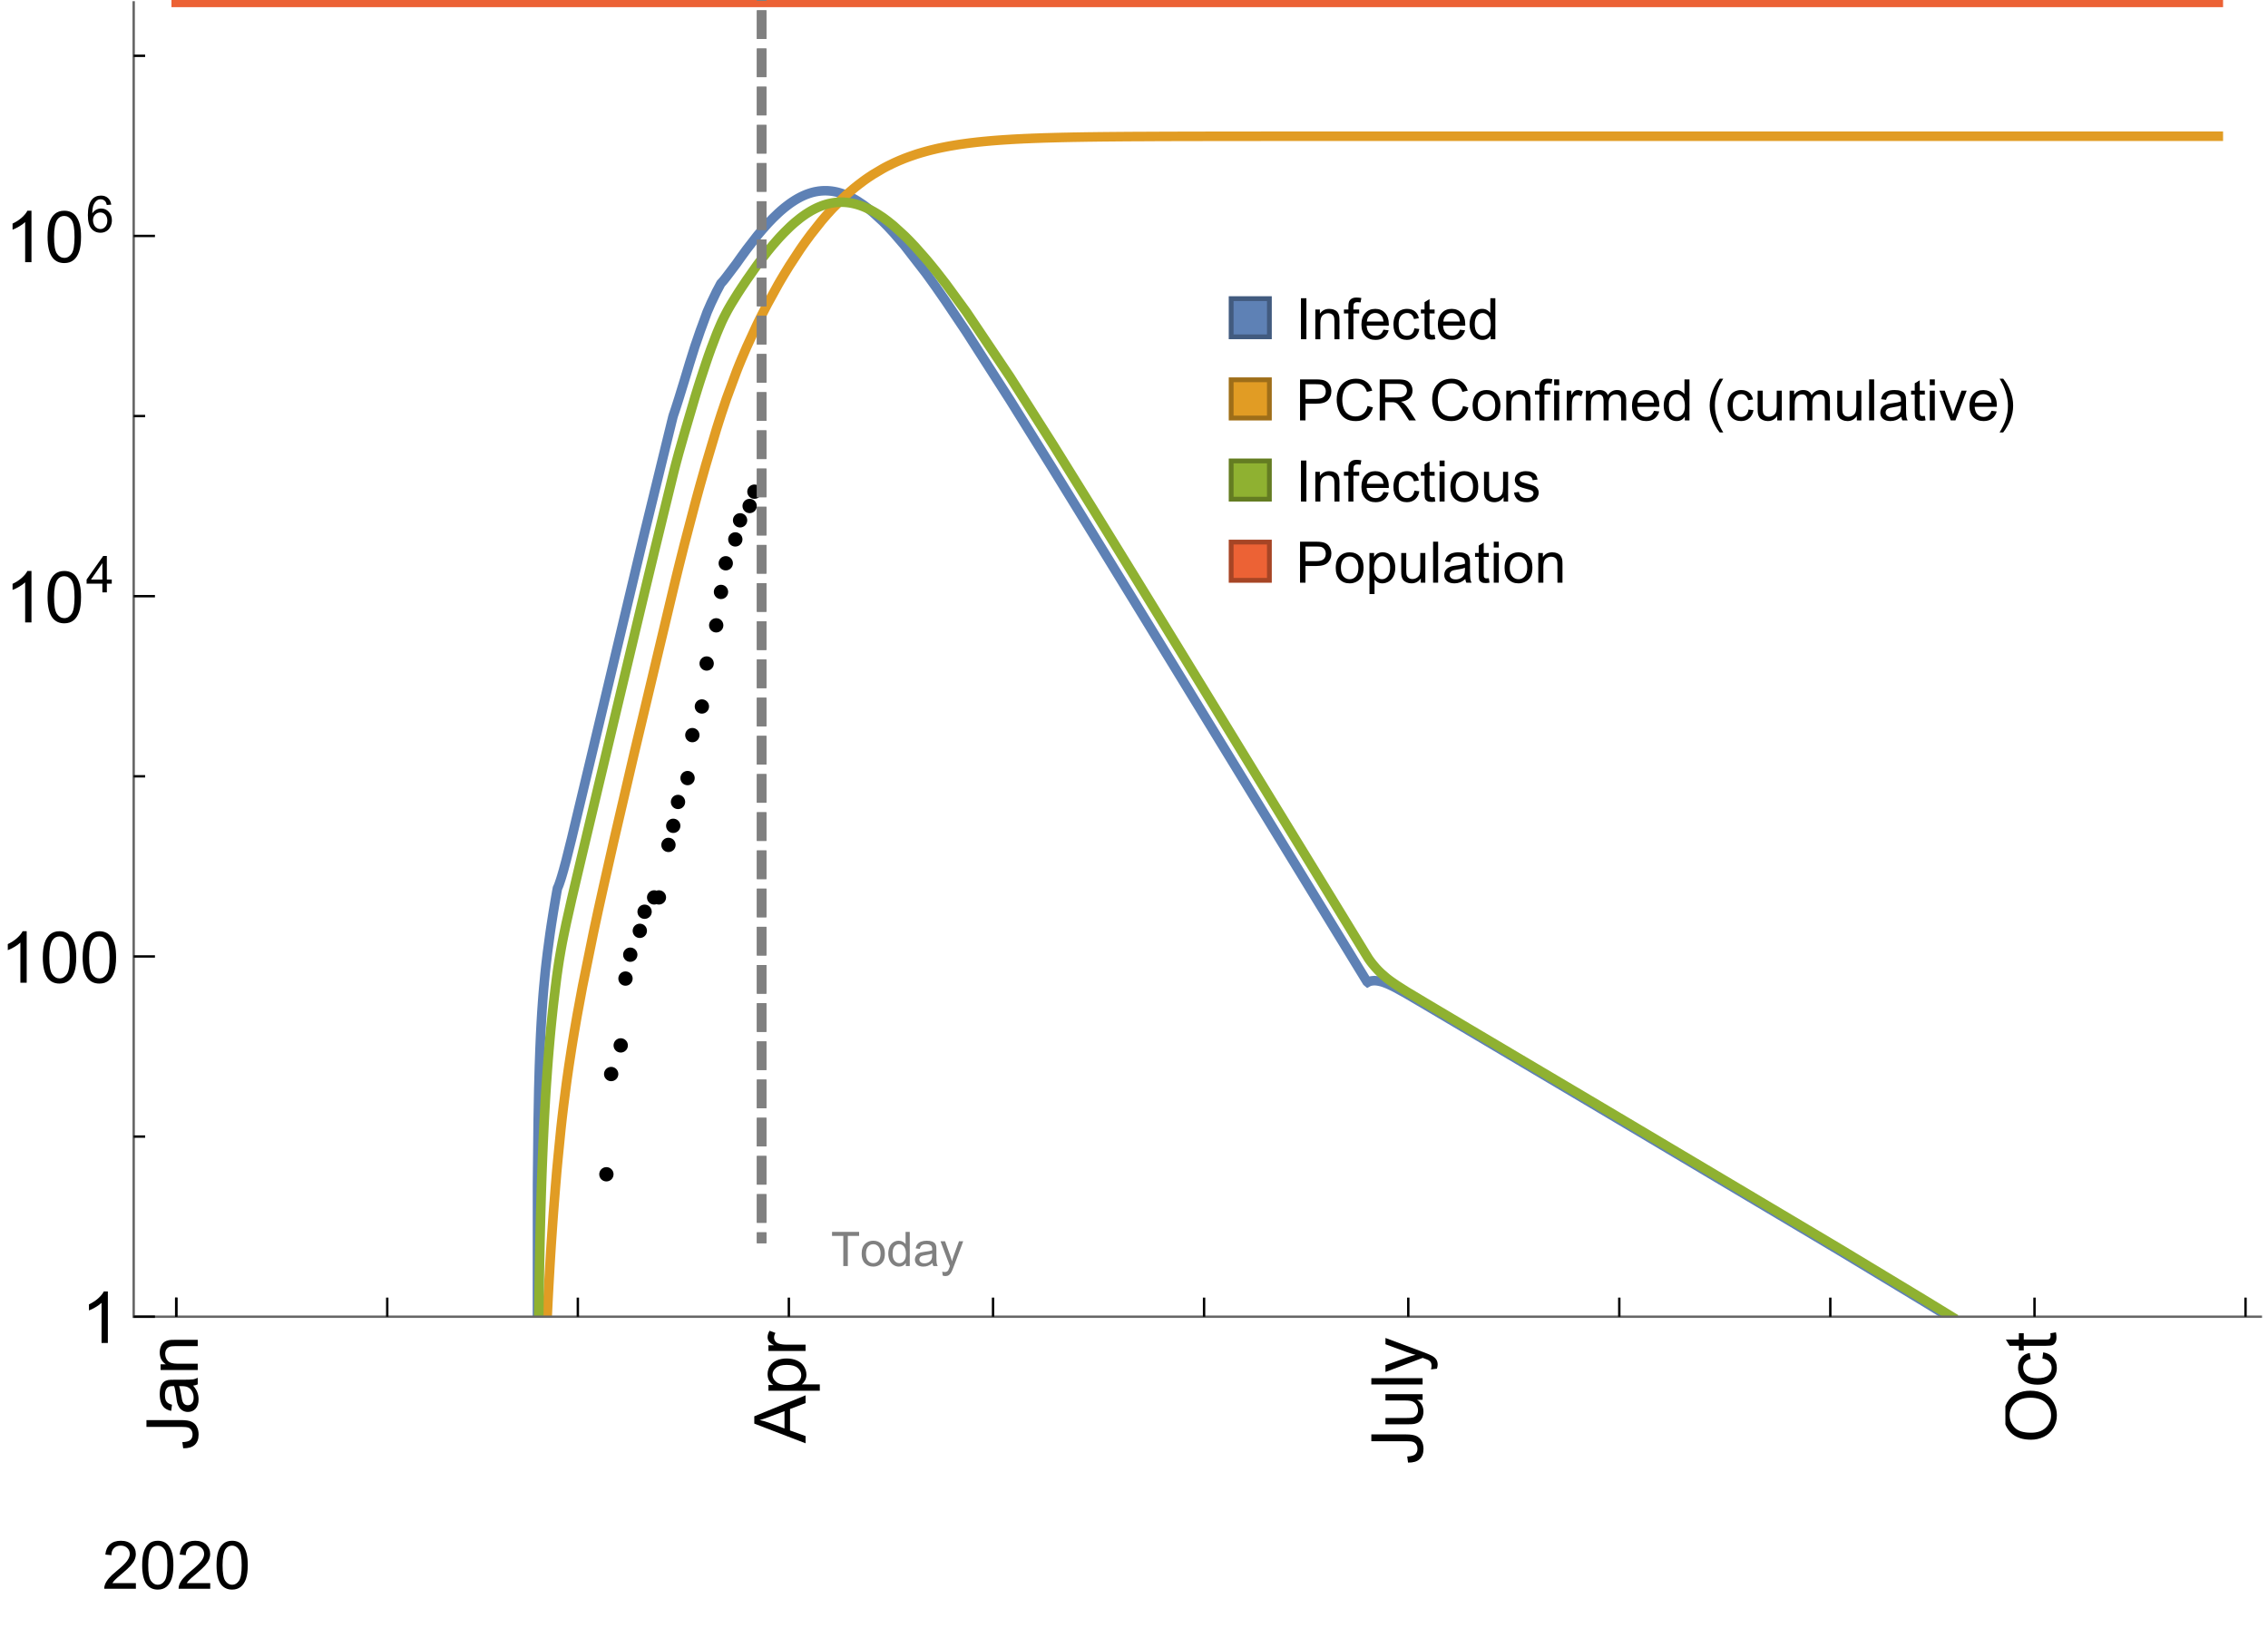 <?xml version="1.0" encoding="UTF-8"?>
<svg xmlns="http://www.w3.org/2000/svg" xmlns:xlink="http://www.w3.org/1999/xlink" width="475pt" height="341pt" viewBox="0 0 475 341" version="1.1">
<defs>
<g>
<symbol overflow="visible" id="glyph0-0">
<path style="stroke:none;" d=""/>
</symbol>
<symbol overflow="visible" id="glyph0-1">
<path style="stroke:none;" d="M 1.117 0 L 1.117 -8.59 L 2.258 -8.59 L 2.258 0 Z M 1.117 0 "/>
</symbol>
<symbol overflow="visible" id="glyph0-2">
<path style="stroke:none;" d="M 0.789 0 L 0.789 -6.223 L 1.742 -6.223 L 1.742 -5.336 C 2.199 -6.02 2.859 -6.363 3.719 -6.363 C 4.094 -6.363 4.441 -6.297 4.754 -6.16 C 5.07 -6.027 5.305 -5.852 5.461 -5.633 C 5.617 -5.414 5.727 -5.152 5.789 -4.852 C 5.828 -4.656 5.848 -4.312 5.848 -3.828 L 5.848 0 L 4.793 0 L 4.793 -3.785 C 4.793 -4.215 4.75 -4.535 4.672 -4.75 C 4.59 -4.961 4.441 -5.133 4.234 -5.258 C 4.023 -5.387 3.781 -5.449 3.5 -5.449 C 3.051 -5.449 2.66 -5.305 2.336 -5.023 C 2.008 -4.738 1.844 -4.195 1.844 -3.398 L 1.844 0 Z M 0.789 0 "/>
</symbol>
<symbol overflow="visible" id="glyph0-3">
<path style="stroke:none;" d="M 1.043 0 L 1.043 -5.402 L 0.109 -5.402 L 0.109 -6.223 L 1.043 -6.223 L 1.043 -6.883 C 1.043 -7.301 1.078 -7.613 1.156 -7.816 C 1.258 -8.09 1.434 -8.312 1.691 -8.48 C 1.945 -8.652 2.305 -8.734 2.766 -8.734 C 3.062 -8.734 3.391 -8.703 3.75 -8.633 L 3.594 -7.711 C 3.375 -7.75 3.164 -7.77 2.969 -7.77 C 2.648 -7.77 2.422 -7.703 2.289 -7.562 C 2.156 -7.426 2.094 -7.172 2.094 -6.797 L 2.094 -6.223 L 3.305 -6.223 L 3.305 -5.402 L 2.094 -5.402 L 2.094 0 Z M 1.043 0 "/>
</symbol>
<symbol overflow="visible" id="glyph0-4">
<path style="stroke:none;" d="M 5.051 -2.004 L 6.141 -1.867 C 5.969 -1.23 5.648 -0.738 5.188 -0.387 C 4.723 -0.035 4.125 0.141 3.406 0.141 C 2.496 0.141 1.773 -0.141 1.238 -0.699 C 0.707 -1.262 0.438 -2.047 0.438 -3.059 C 0.438 -4.105 0.711 -4.918 1.25 -5.496 C 1.789 -6.074 2.484 -6.363 3.344 -6.363 C 4.176 -6.363 4.859 -6.078 5.383 -5.516 C 5.91 -4.949 6.176 -4.148 6.176 -3.125 C 6.176 -3.062 6.172 -2.969 6.172 -2.844 L 1.531 -2.844 C 1.57 -2.16 1.762 -1.633 2.109 -1.273 C 2.457 -0.91 2.891 -0.727 3.41 -0.727 C 3.797 -0.727 4.125 -0.828 4.398 -1.031 C 4.672 -1.234 4.891 -1.559 5.051 -2.004 Z M 1.586 -3.711 L 5.062 -3.711 C 5.016 -4.234 4.883 -4.625 4.664 -4.887 C 4.328 -5.293 3.891 -5.496 3.359 -5.496 C 2.875 -5.496 2.465 -5.336 2.137 -5.008 C 1.805 -4.684 1.625 -4.25 1.586 -3.711 Z M 1.586 -3.711 "/>
</symbol>
<symbol overflow="visible" id="glyph0-5">
<path style="stroke:none;" d="M 4.852 -2.281 L 5.891 -2.145 C 5.777 -1.43 5.484 -0.871 5.02 -0.465 C 4.551 -0.062 3.977 0.141 3.297 0.141 C 2.445 0.141 1.762 -0.137 1.246 -0.695 C 0.727 -1.25 0.469 -2.047 0.469 -3.086 C 0.469 -3.758 0.578 -4.348 0.805 -4.852 C 1.027 -5.355 1.363 -5.734 1.82 -5.984 C 2.273 -6.238 2.77 -6.363 3.305 -6.363 C 3.98 -6.363 4.531 -6.191 4.961 -5.852 C 5.391 -5.508 5.668 -5.023 5.789 -4.395 L 4.766 -4.234 C 4.668 -4.652 4.492 -4.969 4.246 -5.18 C 3.996 -5.391 3.695 -5.496 3.344 -5.496 C 2.812 -5.496 2.383 -5.305 2.051 -4.926 C 1.719 -4.543 1.555 -3.941 1.555 -3.117 C 1.555 -2.281 1.711 -1.672 2.031 -1.297 C 2.352 -0.918 2.773 -0.727 3.289 -0.727 C 3.703 -0.727 4.047 -0.852 4.324 -1.109 C 4.602 -1.363 4.777 -1.75 4.852 -2.281 Z M 4.852 -2.281 "/>
</symbol>
<symbol overflow="visible" id="glyph0-6">
<path style="stroke:none;" d="M 3.094 -0.945 L 3.246 -0.012 C 2.949 0.051 2.684 0.082 2.449 0.082 C 2.066 0.082 1.77 0.023 1.559 -0.102 C 1.348 -0.223 1.199 -0.379 1.113 -0.578 C 1.027 -0.773 0.984 -1.188 0.984 -1.82 L 0.984 -5.402 L 0.211 -5.402 L 0.211 -6.223 L 0.984 -6.223 L 0.984 -7.766 L 2.031 -8.398 L 2.031 -6.223 L 3.094 -6.223 L 3.094 -5.402 L 2.031 -5.402 L 2.031 -1.766 C 2.031 -1.465 2.051 -1.27 2.09 -1.184 C 2.125 -1.098 2.188 -1.031 2.27 -0.977 C 2.355 -0.926 2.477 -0.902 2.633 -0.902 C 2.75 -0.902 2.902 -0.914 3.094 -0.945 Z M 3.094 -0.945 "/>
</symbol>
<symbol overflow="visible" id="glyph0-7">
<path style="stroke:none;" d="M 4.828 0 L 4.828 -0.785 C 4.434 -0.168 3.852 0.141 3.086 0.141 C 2.59 0.141 2.137 0.004 1.719 -0.27 C 1.305 -0.543 0.98 -0.926 0.754 -1.414 C 0.523 -1.906 0.41 -2.469 0.41 -3.105 C 0.41 -3.727 0.516 -4.289 0.719 -4.797 C 0.926 -5.301 1.238 -5.688 1.652 -5.961 C 2.066 -6.23 2.531 -6.363 3.039 -6.363 C 3.414 -6.363 3.75 -6.285 4.043 -6.125 C 4.336 -5.969 4.574 -5.762 4.758 -5.508 L 4.758 -8.59 L 5.805 -8.59 L 5.805 0 Z M 1.492 -3.105 C 1.492 -2.309 1.664 -1.711 2 -1.32 C 2.336 -0.926 2.73 -0.727 3.188 -0.727 C 3.648 -0.727 4.039 -0.914 4.363 -1.293 C 4.684 -1.668 4.844 -2.242 4.844 -3.016 C 4.844 -3.867 4.68 -4.492 4.352 -4.891 C 4.023 -5.289 3.621 -5.492 3.141 -5.492 C 2.672 -5.492 2.281 -5.297 1.965 -4.914 C 1.652 -4.531 1.492 -3.93 1.492 -3.105 Z M 1.492 -3.105 "/>
</symbol>
<symbol overflow="visible" id="glyph0-8">
<path style="stroke:none;" d="M 0.926 0 L 0.926 -8.59 L 4.164 -8.59 C 4.734 -8.59 5.172 -8.562 5.473 -8.508 C 5.895 -8.438 6.25 -8.305 6.531 -8.105 C 6.816 -7.91 7.047 -7.633 7.223 -7.277 C 7.395 -6.922 7.484 -6.531 7.484 -6.105 C 7.484 -5.375 7.25 -4.758 6.785 -4.25 C 6.32 -3.746 5.48 -3.492 4.266 -3.492 L 2.062 -3.492 L 2.062 0 Z M 2.062 -4.508 L 4.281 -4.508 C 5.016 -4.508 5.539 -4.641 5.848 -4.914 C 6.156 -5.188 6.312 -5.574 6.312 -6.07 C 6.312 -6.43 6.219 -6.738 6.039 -6.992 C 5.855 -7.25 5.617 -7.418 5.32 -7.5 C 5.129 -7.551 4.773 -7.578 4.258 -7.578 L 2.062 -7.578 Z M 2.062 -4.508 "/>
</symbol>
<symbol overflow="visible" id="glyph0-9">
<path style="stroke:none;" d="M 7.055 -3.012 L 8.191 -2.727 C 7.953 -1.793 7.523 -1.078 6.906 -0.59 C 6.285 -0.098 5.531 0.148 4.633 0.148 C 3.707 0.148 2.957 -0.043 2.375 -0.418 C 1.797 -0.797 1.355 -1.344 1.051 -2.055 C 0.75 -2.77 0.598 -3.539 0.598 -4.359 C 0.598 -5.254 0.77 -6.035 1.109 -6.699 C 1.453 -7.367 1.938 -7.871 2.57 -8.219 C 3.199 -8.562 3.895 -8.734 4.652 -8.734 C 5.512 -8.734 6.234 -8.516 6.82 -8.078 C 7.406 -7.641 7.812 -7.027 8.047 -6.234 L 6.926 -5.969 C 6.727 -6.594 6.438 -7.051 6.059 -7.336 C 5.68 -7.621 5.203 -7.766 4.629 -7.766 C 3.969 -7.766 3.418 -7.605 2.973 -7.289 C 2.531 -6.973 2.219 -6.547 2.039 -6.016 C 1.859 -5.48 1.77 -4.93 1.77 -4.367 C 1.77 -3.637 1.875 -2.996 2.09 -2.453 C 2.301 -1.906 2.633 -1.5 3.082 -1.23 C 3.531 -0.961 4.016 -0.828 4.539 -0.828 C 5.176 -0.828 5.719 -1.008 6.156 -1.375 C 6.598 -1.742 6.898 -2.289 7.055 -3.012 Z M 7.055 -3.012 "/>
</symbol>
<symbol overflow="visible" id="glyph0-10">
<path style="stroke:none;" d="M 0.945 0 L 0.945 -8.59 L 4.75 -8.59 C 5.516 -8.59 6.102 -8.512 6.5 -8.359 C 6.898 -8.203 7.215 -7.93 7.453 -7.539 C 7.691 -7.148 7.812 -6.719 7.812 -6.246 C 7.812 -5.637 7.613 -5.125 7.219 -4.703 C 6.824 -4.285 6.215 -4.023 5.391 -3.906 C 5.691 -3.762 5.922 -3.621 6.078 -3.48 C 6.41 -3.176 6.723 -2.797 7.02 -2.336 L 8.516 0 L 7.086 0 L 5.945 -1.789 C 5.613 -2.305 5.344 -2.695 5.125 -2.969 C 4.91 -3.242 4.719 -3.438 4.551 -3.547 C 4.379 -3.656 4.207 -3.73 4.031 -3.773 C 3.902 -3.801 3.691 -3.812 3.398 -3.812 L 2.078 -3.812 L 2.078 0 Z M 2.078 -4.797 L 4.523 -4.797 C 5.043 -4.797 5.449 -4.852 5.742 -4.961 C 6.035 -5.066 6.258 -5.238 6.41 -5.477 C 6.562 -5.711 6.641 -5.969 6.641 -6.246 C 6.641 -6.652 6.492 -6.984 6.195 -7.25 C 5.902 -7.512 5.438 -7.641 4.797 -7.641 L 2.078 -7.641 Z M 2.078 -4.797 "/>
</symbol>
<symbol overflow="visible" id="glyph0-11">
<path style="stroke:none;" d="M 0.398 -3.109 C 0.398 -4.262 0.719 -5.117 1.359 -5.672 C 1.895 -6.133 2.547 -6.363 3.316 -6.363 C 4.172 -6.363 4.871 -6.082 5.414 -5.523 C 5.957 -4.961 6.227 -4.188 6.227 -3.199 C 6.227 -2.398 6.109 -1.77 5.867 -1.309 C 5.629 -0.852 5.277 -0.492 4.82 -0.242 C 4.359 0.012 3.859 0.141 3.316 0.141 C 2.445 0.141 1.742 -0.141 1.203 -0.695 C 0.668 -1.254 0.398 -2.062 0.398 -3.109 Z M 1.484 -3.109 C 1.484 -2.312 1.656 -1.719 2.004 -1.32 C 2.352 -0.926 2.789 -0.727 3.316 -0.727 C 3.84 -0.727 4.273 -0.926 4.625 -1.324 C 4.973 -1.723 5.145 -2.328 5.145 -3.148 C 5.145 -3.918 4.969 -4.5 4.621 -4.895 C 4.27 -5.293 3.836 -5.492 3.316 -5.492 C 2.789 -5.492 2.352 -5.293 2.004 -4.898 C 1.656 -4.504 1.484 -3.906 1.484 -3.109 Z M 1.484 -3.109 "/>
</symbol>
<symbol overflow="visible" id="glyph0-12">
<path style="stroke:none;" d="M 0.797 -7.375 L 0.797 -8.59 L 1.852 -8.59 L 1.852 -7.375 Z M 0.797 0 L 0.797 -6.223 L 1.852 -6.223 L 1.852 0 Z M 0.797 0 "/>
</symbol>
<symbol overflow="visible" id="glyph0-13">
<path style="stroke:none;" d="M 0.781 0 L 0.781 -6.223 L 1.727 -6.223 L 1.727 -5.281 C 1.969 -5.723 2.195 -6.012 2.398 -6.152 C 2.605 -6.293 2.828 -6.363 3.078 -6.363 C 3.434 -6.363 3.793 -6.25 4.16 -6.023 L 3.797 -5.047 C 3.539 -5.199 3.281 -5.273 3.023 -5.273 C 2.793 -5.273 2.586 -5.203 2.402 -5.066 C 2.219 -4.926 2.086 -4.734 2.008 -4.488 C 1.891 -4.113 1.836 -3.703 1.836 -3.258 L 1.836 0 Z M 0.781 0 "/>
</symbol>
<symbol overflow="visible" id="glyph0-14">
<path style="stroke:none;" d="M 0.789 0 L 0.789 -6.223 L 1.734 -6.223 L 1.734 -5.352 C 1.93 -5.656 2.188 -5.898 2.516 -6.086 C 2.84 -6.27 3.207 -6.363 3.621 -6.363 C 4.082 -6.363 4.461 -6.266 4.754 -6.078 C 5.051 -5.887 5.258 -5.617 5.379 -5.273 C 5.871 -6 6.512 -6.363 7.301 -6.363 C 7.918 -6.363 8.391 -6.191 8.727 -5.852 C 9.059 -5.508 9.223 -4.984 9.223 -4.273 L 9.223 0 L 8.172 0 L 8.172 -3.922 C 8.172 -4.344 8.141 -4.645 8.07 -4.832 C 8.004 -5.016 7.879 -5.164 7.699 -5.281 C 7.52 -5.395 7.309 -5.449 7.066 -5.449 C 6.629 -5.449 6.266 -5.305 5.977 -5.012 C 5.688 -4.723 5.543 -4.258 5.543 -3.617 L 5.543 0 L 4.488 0 L 4.488 -4.043 C 4.488 -4.512 4.402 -4.863 4.23 -5.098 C 4.059 -5.332 3.777 -5.449 3.387 -5.449 C 3.09 -5.449 2.816 -5.371 2.562 -5.215 C 2.312 -5.059 2.129 -4.828 2.016 -4.531 C 1.902 -4.23 1.844 -3.797 1.844 -3.227 L 1.844 0 Z M 0.789 0 "/>
</symbol>
<symbol overflow="visible" id="glyph0-15">
<path style="stroke:none;" d="M 4.867 0 L 4.867 -0.914 C 4.383 -0.211 3.727 0.141 2.895 0.141 C 2.527 0.141 2.184 0.07 1.867 -0.07 C 1.547 -0.211 1.312 -0.387 1.156 -0.602 C 1.004 -0.812 0.895 -1.074 0.832 -1.383 C 0.789 -1.59 0.766 -1.918 0.766 -2.367 L 0.766 -6.223 L 1.82 -6.223 L 1.82 -2.773 C 1.82 -2.223 1.844 -1.852 1.887 -1.656 C 1.953 -1.379 2.094 -1.164 2.309 -1.004 C 2.523 -0.848 2.789 -0.766 3.105 -0.766 C 3.422 -0.766 3.719 -0.848 3.996 -1.012 C 4.273 -1.172 4.469 -1.395 4.586 -1.672 C 4.699 -1.953 4.758 -2.359 4.758 -2.891 L 4.758 -6.223 L 5.812 -6.223 L 5.812 0 Z M 4.867 0 "/>
</symbol>
<symbol overflow="visible" id="glyph0-16">
<path style="stroke:none;" d="M 0.766 0 L 0.766 -8.59 L 1.82 -8.59 L 1.82 0 Z M 0.766 0 "/>
</symbol>
<symbol overflow="visible" id="glyph0-17">
<path style="stroke:none;" d="M 4.852 -0.766 C 4.461 -0.434 4.086 -0.203 3.723 -0.062 C 3.363 0.074 2.977 0.141 2.562 0.141 C 1.879 0.141 1.352 -0.027 0.984 -0.359 C 0.617 -0.695 0.434 -1.121 0.434 -1.641 C 0.434 -1.945 0.504 -2.223 0.641 -2.477 C 0.781 -2.727 0.961 -2.93 1.188 -3.082 C 1.41 -3.234 1.664 -3.352 1.945 -3.43 C 2.152 -3.484 2.465 -3.535 2.883 -3.586 C 3.734 -3.688 4.359 -3.809 4.766 -3.949 C 4.77 -4.094 4.77 -4.188 4.77 -4.227 C 4.77 -4.656 4.672 -4.957 4.469 -5.133 C 4.199 -5.371 3.801 -5.492 3.27 -5.492 C 2.773 -5.492 2.406 -5.402 2.172 -5.23 C 1.934 -5.055 1.758 -4.75 1.648 -4.305 L 0.617 -4.445 C 0.711 -4.887 0.863 -5.246 1.078 -5.516 C 1.293 -5.789 1.602 -5.996 2.008 -6.145 C 2.414 -6.289 2.887 -6.363 3.422 -6.363 C 3.953 -6.363 4.383 -6.301 4.719 -6.176 C 5.051 -6.051 5.293 -5.895 5.449 -5.703 C 5.605 -5.516 5.715 -5.273 5.777 -4.984 C 5.812 -4.805 5.828 -4.484 5.828 -4.016 L 5.828 -2.609 C 5.828 -1.629 5.852 -1.008 5.898 -0.746 C 5.941 -0.488 6.031 -0.238 6.164 0 L 5.062 0 C 4.953 -0.219 4.883 -0.477 4.852 -0.766 Z M 4.766 -3.125 C 4.383 -2.969 3.805 -2.836 3.039 -2.727 C 2.605 -2.664 2.301 -2.594 2.121 -2.516 C 1.941 -2.438 1.805 -2.32 1.703 -2.172 C 1.605 -2.02 1.559 -1.852 1.559 -1.672 C 1.559 -1.391 1.664 -1.156 1.879 -0.969 C 2.09 -0.781 2.402 -0.688 2.812 -0.688 C 3.219 -0.688 3.578 -0.773 3.898 -0.953 C 4.215 -1.129 4.445 -1.375 4.594 -1.68 C 4.707 -1.918 4.766 -2.273 4.766 -2.734 Z M 4.766 -3.125 "/>
</symbol>
<symbol overflow="visible" id="glyph0-18">
<path style="stroke:none;" d="M 2.52 0 L 0.152 -6.223 L 1.266 -6.223 L 2.602 -2.496 C 2.746 -2.094 2.879 -1.676 3 -1.242 C 3.094 -1.57 3.227 -1.965 3.391 -2.426 L 4.773 -6.223 L 5.859 -6.223 L 3.504 0 Z M 2.52 0 "/>
</symbol>
<symbol overflow="visible" id="glyph0-19">
<path style="stroke:none;" d="M 0.367 -1.859 L 1.414 -2.023 C 1.473 -1.605 1.633 -1.281 1.902 -1.062 C 2.168 -0.84 2.543 -0.727 3.023 -0.727 C 3.508 -0.727 3.867 -0.824 4.102 -1.023 C 4.336 -1.219 4.453 -1.453 4.453 -1.719 C 4.453 -1.957 4.352 -2.141 4.141 -2.281 C 3.996 -2.375 3.641 -2.492 3.062 -2.637 C 2.289 -2.832 1.754 -3 1.457 -3.145 C 1.156 -3.285 0.93 -3.484 0.777 -3.734 C 0.621 -3.988 0.547 -4.266 0.547 -4.57 C 0.547 -4.848 0.609 -5.105 0.734 -5.34 C 0.863 -5.578 1.035 -5.773 1.254 -5.93 C 1.418 -6.051 1.641 -6.152 1.926 -6.238 C 2.207 -6.32 2.512 -6.363 2.836 -6.363 C 3.324 -6.363 3.754 -6.293 4.121 -6.152 C 4.492 -6.012 4.766 -5.82 4.938 -5.582 C 5.113 -5.34 5.234 -5.02 5.305 -4.617 L 4.273 -4.477 C 4.227 -4.797 4.09 -5.047 3.863 -5.227 C 3.641 -5.406 3.32 -5.496 2.914 -5.496 C 2.43 -5.496 2.082 -5.414 1.875 -5.258 C 1.668 -5.098 1.562 -4.906 1.562 -4.695 C 1.562 -4.559 1.609 -4.434 1.695 -4.324 C 1.781 -4.211 1.914 -4.117 2.098 -4.043 C 2.203 -4.004 2.516 -3.914 3.031 -3.773 C 3.777 -3.574 4.297 -3.41 4.59 -3.285 C 4.887 -3.156 5.117 -2.973 5.285 -2.73 C 5.453 -2.488 5.539 -2.188 5.539 -1.828 C 5.539 -1.477 5.434 -1.145 5.23 -0.836 C 5.023 -0.523 4.727 -0.285 4.344 -0.113 C 3.957 0.055 3.516 0.141 3.031 0.141 C 2.223 0.141 1.605 -0.027 1.18 -0.363 C 0.758 -0.699 0.484 -1.195 0.367 -1.859 Z M 0.367 -1.859 "/>
</symbol>
<symbol overflow="visible" id="glyph0-20">
<path style="stroke:none;" d="M 0.789 2.383 L 0.789 -6.223 L 1.75 -6.223 L 1.75 -5.414 C 1.977 -5.73 2.234 -5.969 2.52 -6.125 C 2.805 -6.285 3.148 -6.363 3.555 -6.363 C 4.086 -6.363 4.555 -6.227 4.961 -5.953 C 5.367 -5.68 5.676 -5.293 5.883 -4.797 C 6.09 -4.297 6.195 -3.75 6.195 -3.156 C 6.195 -2.52 6.078 -1.949 5.852 -1.438 C 5.621 -0.93 5.289 -0.539 4.855 -0.266 C 4.418 0.004 3.961 0.141 3.48 0.141 C 3.129 0.141 2.812 0.066 2.535 -0.082 C 2.254 -0.23 2.023 -0.418 1.844 -0.645 L 1.844 2.383 Z M 1.746 -3.078 C 1.746 -2.277 1.906 -1.684 2.234 -1.301 C 2.559 -0.918 2.949 -0.727 3.41 -0.727 C 3.879 -0.727 4.281 -0.926 4.613 -1.32 C 4.949 -1.719 5.117 -2.332 5.117 -3.164 C 5.117 -3.957 4.953 -4.551 4.625 -4.945 C 4.301 -5.34 3.91 -5.539 3.457 -5.539 C 3.008 -5.539 2.609 -5.328 2.266 -4.906 C 1.918 -4.488 1.746 -3.875 1.746 -3.078 Z M 1.746 -3.078 "/>
</symbol>
<symbol overflow="visible" id="glyph1-0">
<path style="stroke:none;" d=""/>
</symbol>
<symbol overflow="visible" id="glyph1-1">
<path style="stroke:none;" d="M 3.562 2.52 L 2.805 2.52 C 2.492 2.121 2.211 1.699 1.953 1.258 C 1.699 0.812 1.477 0.352 1.297 -0.125 C 1.113 -0.602 0.969 -1.086 0.871 -1.586 C 0.77 -2.086 0.719 -2.594 0.719 -3.105 C 0.719 -3.625 0.773 -4.133 0.875 -4.633 C 0.977 -5.129 1.117 -5.617 1.301 -6.086 C 1.484 -6.559 1.703 -7.02 1.961 -7.461 C 2.215 -7.906 2.5 -8.328 2.805 -8.734 L 3.562 -8.734 C 3.285 -8.281 3.039 -7.836 2.82 -7.398 C 2.602 -6.957 2.414 -6.512 2.266 -6.055 C 2.117 -5.602 2.008 -5.133 1.93 -4.648 C 1.852 -4.168 1.812 -3.656 1.812 -3.117 C 1.812 -2.617 1.852 -2.121 1.938 -1.629 C 2.02 -1.137 2.141 -0.652 2.289 -0.18 C 2.441 0.297 2.625 0.758 2.844 1.211 C 3.059 1.66 3.297 2.098 3.562 2.52 Z M 3.562 2.52 "/>
</symbol>
<symbol overflow="visible" id="glyph1-2">
<path style="stroke:none;" d="M 3.273 -3.105 C 3.273 -2.59 3.227 -2.082 3.125 -1.586 C 3.023 -1.086 2.879 -0.602 2.695 -0.129 C 2.512 0.344 2.293 0.801 2.035 1.246 C 1.781 1.688 1.5 2.113 1.188 2.52 L 0.434 2.52 C 0.707 2.074 0.953 1.633 1.172 1.188 C 1.391 0.746 1.574 0.297 1.723 -0.156 C 1.871 -0.613 1.984 -1.086 2.066 -1.57 C 2.145 -2.055 2.188 -2.562 2.188 -3.094 C 2.188 -3.594 2.145 -4.09 2.059 -4.582 C 1.977 -5.074 1.859 -5.559 1.703 -6.031 C 1.551 -6.508 1.367 -6.969 1.152 -7.422 C 0.934 -7.875 0.695 -8.312 0.434 -8.734 L 1.188 -8.734 C 1.5 -8.336 1.789 -7.918 2.047 -7.473 C 2.305 -7.031 2.523 -6.57 2.703 -6.09 C 2.887 -5.613 3.027 -5.121 3.125 -4.621 C 3.227 -4.117 3.273 -3.613 3.273 -3.105 Z M 3.273 -3.105 "/>
</symbol>
<symbol overflow="visible" id="glyph2-0">
<path style="stroke:none;" d=""/>
</symbol>
<symbol overflow="visible" id="glyph2-1">
<path style="stroke:none;" d="M -3.047 -0.434 L -3.223 -1.715 C -2.402 -1.75 -1.84 -1.902 -1.539 -2.176 C -1.234 -2.449 -1.082 -2.828 -1.082 -3.312 C -1.082 -3.668 -1.164 -3.977 -1.328 -4.234 C -1.492 -4.492 -1.715 -4.672 -1.996 -4.77 C -2.277 -4.867 -2.723 -4.914 -3.34 -4.914 L -10.738 -4.914 L -10.738 -6.336 L -3.422 -6.336 C -2.523 -6.336 -1.824 -6.227 -1.332 -6.008 C -0.84 -5.793 -0.465 -5.449 -0.203 -4.977 C 0.055 -4.504 0.184 -3.953 0.184 -3.316 C 0.184 -2.375 -0.086 -1.652 -0.629 -1.152 C -1.172 -0.652 -1.977 -0.414 -3.047 -0.434 Z M -3.047 -0.434 "/>
</symbol>
<symbol overflow="visible" id="glyph2-2">
<path style="stroke:none;" d="M -0.961 -6.062 C -0.543 -5.574 -0.25 -5.105 -0.082 -4.656 C 0.09 -4.203 0.176 -3.719 0.176 -3.199 C 0.176 -2.344 -0.031 -1.688 -0.449 -1.23 C -0.867 -0.773 -1.402 -0.543 -2.051 -0.543 C -2.43 -0.543 -2.781 -0.629 -3.094 -0.801 C -3.41 -0.977 -3.664 -1.203 -3.852 -1.484 C -4.043 -1.766 -4.188 -2.082 -4.285 -2.434 C -4.352 -2.691 -4.418 -3.082 -4.484 -3.605 C -4.609 -4.668 -4.762 -5.453 -4.938 -5.953 C -5.117 -5.961 -5.23 -5.961 -5.281 -5.961 C -5.816 -5.961 -6.195 -5.836 -6.414 -5.59 C -6.715 -5.25 -6.863 -4.75 -6.863 -4.086 C -6.863 -3.465 -6.754 -3.008 -6.535 -2.715 C -6.32 -2.418 -5.934 -2.199 -5.383 -2.059 L -5.559 -0.77 C -6.109 -0.887 -6.555 -1.078 -6.895 -1.348 C -7.234 -1.617 -7.496 -2.004 -7.68 -2.512 C -7.863 -3.02 -7.953 -3.609 -7.953 -4.277 C -7.953 -4.941 -7.875 -5.48 -7.719 -5.895 C -7.562 -6.312 -7.367 -6.617 -7.129 -6.812 C -6.895 -7.008 -6.594 -7.145 -6.234 -7.223 C -6.008 -7.266 -5.602 -7.289 -5.016 -7.289 L -3.258 -7.289 C -2.031 -7.289 -1.258 -7.316 -0.934 -7.371 C -0.609 -7.43 -0.297 -7.539 0 -7.703 L 0 -6.328 C -0.273 -6.191 -0.594 -6.102 -0.961 -6.062 Z M -3.902 -5.953 C -3.707 -5.477 -3.543 -4.758 -3.406 -3.801 C -3.328 -3.258 -3.238 -2.875 -3.141 -2.652 C -3.043 -2.426 -2.902 -2.254 -2.715 -2.133 C -2.527 -2.008 -2.316 -1.949 -2.086 -1.949 C -1.734 -1.949 -1.441 -2.082 -1.207 -2.348 C -0.973 -2.613 -0.855 -3.004 -0.855 -3.516 C -0.855 -4.023 -0.969 -4.477 -1.191 -4.871 C -1.414 -5.266 -1.715 -5.555 -2.102 -5.742 C -2.398 -5.883 -2.84 -5.953 -3.422 -5.953 Z M -3.902 -5.953 "/>
</symbol>
<symbol overflow="visible" id="glyph2-3">
<path style="stroke:none;" d="M 0 -0.988 L -7.777 -0.988 L -7.777 -2.176 L -6.672 -2.176 C -7.527 -2.746 -7.953 -3.57 -7.953 -4.652 C -7.953 -5.121 -7.871 -5.551 -7.703 -5.945 C -7.535 -6.336 -7.312 -6.633 -7.039 -6.828 C -6.766 -7.023 -6.441 -7.156 -6.062 -7.234 C -5.82 -7.285 -5.395 -7.309 -4.781 -7.309 L 0 -7.309 L 0 -5.992 L -4.73 -5.992 C -5.27 -5.992 -5.672 -5.941 -5.938 -5.836 C -6.203 -5.734 -6.414 -5.555 -6.574 -5.293 C -6.734 -5.031 -6.812 -4.723 -6.812 -4.371 C -6.812 -3.812 -6.633 -3.328 -6.277 -2.918 C -5.922 -2.512 -5.242 -2.309 -4.25 -2.309 L 0 -2.309 Z M 0 -0.988 "/>
</symbol>
<symbol overflow="visible" id="glyph2-4">
<path style="stroke:none;" d="M 0 0.023 L -10.738 -4.102 L -10.738 -5.633 L 0 -10.027 L 0 -8.406 L -3.25 -7.156 L -3.25 -2.664 L 0 -1.488 Z M -4.41 -3.078 L -4.41 -6.715 L -7.383 -5.598 C -8.285 -5.254 -9.027 -5 -9.609 -4.836 C -8.922 -4.699 -8.238 -4.504 -7.559 -4.254 Z M -4.41 -3.078 "/>
</symbol>
<symbol overflow="visible" id="glyph2-5">
<path style="stroke:none;" d="M 2.98 -0.988 L -7.777 -0.988 L -7.777 -2.191 L -6.766 -2.191 C -7.164 -2.473 -7.461 -2.793 -7.656 -3.148 C -7.855 -3.504 -7.953 -3.938 -7.953 -4.445 C -7.953 -5.109 -7.781 -5.695 -7.441 -6.203 C -7.102 -6.711 -6.617 -7.094 -5.996 -7.352 C -5.371 -7.613 -4.691 -7.742 -3.949 -7.742 C -3.152 -7.742 -2.434 -7.598 -1.797 -7.312 C -1.16 -7.027 -0.672 -6.613 -0.332 -6.066 C 0.008 -5.523 0.176 -4.953 0.176 -4.352 C 0.176 -3.91 0.082 -3.516 -0.102 -3.168 C -0.289 -2.82 -0.523 -2.531 -0.805 -2.309 L 2.98 -2.309 Z M -3.844 -2.184 C -2.844 -2.184 -2.105 -2.387 -1.625 -2.789 C -1.148 -3.195 -0.906 -3.688 -0.906 -4.262 C -0.906 -4.848 -1.156 -5.352 -1.652 -5.77 C -2.148 -6.188 -2.914 -6.395 -3.953 -6.395 C -4.945 -6.395 -5.688 -6.191 -6.18 -5.781 C -6.676 -5.375 -6.922 -4.887 -6.922 -4.32 C -6.922 -3.758 -6.66 -3.262 -6.133 -2.832 C -5.609 -2.398 -4.848 -2.184 -3.844 -2.184 Z M -3.844 -2.184 "/>
</symbol>
<symbol overflow="visible" id="glyph2-6">
<path style="stroke:none;" d="M 0 -0.973 L -7.777 -0.973 L -7.777 -2.16 L -6.598 -2.16 C -7.148 -2.465 -7.516 -2.742 -7.691 -3 C -7.867 -3.258 -7.953 -3.539 -7.953 -3.844 C -7.953 -4.289 -7.812 -4.742 -7.531 -5.199 L -6.305 -4.746 C -6.496 -4.422 -6.594 -4.102 -6.594 -3.781 C -6.594 -3.492 -6.504 -3.234 -6.332 -3.004 C -6.16 -2.773 -5.918 -2.609 -5.609 -2.512 C -5.141 -2.367 -4.629 -2.293 -4.07 -2.293 L 0 -2.293 Z M 0 -0.973 "/>
</symbol>
<symbol overflow="visible" id="glyph2-7">
<path style="stroke:none;" d="M 0 -6.086 L -1.141 -6.086 C -0.262 -5.48 0.176 -4.656 0.176 -3.617 C 0.176 -3.16 0.09 -2.73 -0.086 -2.332 C -0.262 -1.934 -0.484 -1.641 -0.75 -1.445 C -1.016 -1.254 -1.344 -1.117 -1.727 -1.039 C -1.988 -0.984 -2.398 -0.961 -2.961 -0.961 L -7.777 -0.961 L -7.777 -2.277 L -3.465 -2.277 C -2.777 -2.277 -2.312 -2.305 -2.074 -2.359 C -1.727 -2.441 -1.453 -2.617 -1.258 -2.887 C -1.059 -3.156 -0.961 -3.484 -0.961 -3.883 C -0.961 -4.277 -1.062 -4.648 -1.262 -4.996 C -1.465 -5.344 -1.742 -5.586 -2.09 -5.73 C -2.441 -5.875 -2.945 -5.945 -3.609 -5.945 L -7.777 -5.949 L -7.777 -7.266 L 0 -7.266 Z M 0 -6.086 "/>
</symbol>
<symbol overflow="visible" id="glyph2-8">
<path style="stroke:none;" d="M 0 -0.961 L -10.738 -0.961 L -10.738 -2.277 L 0 -2.277 Z M 0 -0.961 "/>
</symbol>
<symbol overflow="visible" id="glyph2-9">
<path style="stroke:none;" d="M 2.996 -0.93 L 1.758 -0.785 C 1.836 -1.07 1.875 -1.324 1.875 -1.539 C 1.875 -1.832 1.828 -2.066 1.73 -2.242 C 1.633 -2.418 1.496 -2.562 1.32 -2.672 C 1.188 -2.758 0.859 -2.891 0.336 -3.078 C 0.262 -3.102 0.156 -3.141 0.016 -3.195 L -7.777 -0.242 L -7.777 -1.664 L -3.273 -3.281 C -2.703 -3.492 -2.102 -3.68 -1.473 -3.844 C -2.078 -3.996 -2.668 -4.176 -3.246 -4.387 L -7.777 -6.051 L -7.777 -7.367 L 0.133 -4.41 C 0.988 -4.094 1.574 -3.844 1.898 -3.668 C 2.332 -3.434 2.648 -3.168 2.852 -2.863 C 3.055 -2.562 3.156 -2.199 3.156 -1.781 C 3.156 -1.527 3.102 -1.242 2.996 -0.93 Z M 2.996 -0.93 "/>
</symbol>
<symbol overflow="visible" id="glyph2-10">
<path style="stroke:none;" d="M -5.23 -0.727 C -7.012 -0.727 -8.406 -1.203 -9.414 -2.16 C -10.422 -3.117 -10.93 -4.352 -10.93 -5.867 C -10.93 -6.859 -10.691 -7.75 -10.219 -8.547 C -9.742 -9.344 -9.082 -9.949 -8.234 -10.367 C -7.387 -10.785 -6.43 -10.992 -5.355 -10.992 C -4.266 -10.992 -3.289 -10.773 -2.43 -10.336 C -1.57 -9.895 -0.922 -9.273 -0.48 -8.469 C -0.039 -7.66 0.184 -6.793 0.184 -5.859 C 0.184 -4.848 -0.062 -3.945 -0.551 -3.148 C -1.039 -2.352 -1.703 -1.75 -2.547 -1.34 C -3.395 -0.93 -4.289 -0.727 -5.23 -0.727 Z M -5.207 -2.191 C -3.914 -2.191 -2.895 -2.539 -2.148 -3.234 C -1.406 -3.93 -1.031 -4.801 -1.031 -5.852 C -1.031 -6.922 -1.41 -7.801 -2.16 -8.492 C -2.914 -9.184 -3.98 -9.527 -5.359 -9.527 C -6.234 -9.527 -7 -9.383 -7.648 -9.086 C -8.301 -8.789 -8.809 -8.359 -9.168 -7.789 C -9.527 -7.219 -9.703 -6.582 -9.703 -5.875 C -9.703 -4.867 -9.359 -4.004 -8.668 -3.277 C -7.977 -2.551 -6.824 -2.191 -5.207 -2.191 Z M -5.207 -2.191 "/>
</symbol>
<symbol overflow="visible" id="glyph2-11">
<path style="stroke:none;" d="M -2.848 -6.062 L -2.68 -7.359 C -1.785 -7.219 -1.086 -6.855 -0.582 -6.273 C -0.078 -5.691 0.176 -4.973 0.176 -4.125 C 0.176 -3.059 -0.172 -2.203 -0.867 -1.555 C -1.562 -0.91 -2.562 -0.586 -3.859 -0.586 C -4.699 -0.586 -5.434 -0.727 -6.062 -1.004 C -6.695 -1.281 -7.168 -1.707 -7.48 -2.273 C -7.797 -2.844 -7.953 -3.461 -7.953 -4.133 C -7.953 -4.977 -7.742 -5.668 -7.312 -6.203 C -6.887 -6.742 -6.281 -7.086 -5.492 -7.234 L -5.297 -5.953 C -5.82 -5.832 -6.211 -5.617 -6.477 -5.305 C -6.738 -4.996 -6.871 -4.621 -6.871 -4.184 C -6.871 -3.52 -6.633 -2.98 -6.156 -2.562 C -5.68 -2.148 -4.926 -1.941 -3.898 -1.941 C -2.852 -1.941 -2.094 -2.141 -1.617 -2.543 C -1.145 -2.941 -0.906 -3.465 -0.906 -4.109 C -0.906 -4.625 -1.066 -5.059 -1.383 -5.406 C -1.699 -5.754 -2.191 -5.973 -2.848 -6.062 Z M -2.848 -6.062 "/>
</symbol>
<symbol overflow="visible" id="glyph2-12">
<path style="stroke:none;" d="M -1.18 -3.867 L -0.016 -4.059 C 0.062 -3.688 0.102 -3.355 0.102 -3.062 C 0.102 -2.582 0.027 -2.211 -0.125 -1.949 C -0.277 -1.684 -0.477 -1.5 -0.723 -1.391 C -0.969 -1.285 -1.488 -1.23 -2.277 -1.23 L -6.754 -1.23 L -6.754 -0.266 L -7.777 -0.266 L -7.777 -1.23 L -9.703 -1.23 L -10.496 -2.543 L -7.777 -2.543 L -7.777 -3.867 L -6.754 -3.867 L -6.754 -2.543 L -2.203 -2.543 C -1.828 -2.543 -1.586 -2.566 -1.48 -2.609 C -1.371 -2.656 -1.285 -2.734 -1.223 -2.84 C -1.16 -2.945 -1.129 -3.094 -1.129 -3.289 C -1.129 -3.434 -1.145 -3.629 -1.18 -3.867 Z M -1.18 -3.867 "/>
</symbol>
<symbol overflow="visible" id="glyph3-0">
<path style="stroke:none;" d=""/>
</symbol>
<symbol overflow="visible" id="glyph3-1">
<path style="stroke:none;" d="M 7.047 -1.184 L 7.047 0 L 0.422 0 C 0.414 -0.297 0.461 -0.582 0.566 -0.855 C 0.734 -1.305 1.008 -1.75 1.379 -2.188 C 1.75 -2.625 2.285 -3.133 2.988 -3.703 C 4.078 -4.598 4.812 -5.305 5.195 -5.828 C 5.578 -6.352 5.77 -6.844 5.77 -7.309 C 5.77 -7.797 5.594 -8.207 5.246 -8.543 C 4.898 -8.875 4.445 -9.043 3.883 -9.043 C 3.289 -9.043 2.816 -8.867 2.461 -8.512 C 2.105 -8.156 1.926 -7.664 1.922 -7.035 L 0.656 -7.164 C 0.742 -8.109 1.07 -8.828 1.633 -9.32 C 2.199 -9.816 2.957 -10.062 3.91 -10.062 C 4.871 -10.062 5.633 -9.797 6.195 -9.262 C 6.754 -8.73 7.035 -8.07 7.035 -7.281 C 7.035 -6.879 6.953 -6.484 6.789 -6.098 C 6.625 -5.711 6.352 -5.301 5.973 -4.875 C 5.59 -4.445 4.957 -3.859 4.074 -3.109 C 3.336 -2.492 2.863 -2.07 2.652 -1.848 C 2.441 -1.629 2.27 -1.406 2.133 -1.184 Z M 7.047 -1.184 "/>
</symbol>
<symbol overflow="visible" id="glyph3-2">
<path style="stroke:none;" d="M 0.582 -4.941 C 0.582 -6.125 0.703 -7.082 0.945 -7.805 C 1.191 -8.527 1.555 -9.082 2.035 -9.477 C 2.516 -9.867 3.121 -10.062 3.848 -10.062 C 4.387 -10.062 4.859 -9.953 5.266 -9.738 C 5.672 -9.523 6.004 -9.211 6.27 -8.801 C 6.531 -8.395 6.742 -7.898 6.891 -7.312 C 7.039 -6.727 7.117 -5.938 7.117 -4.941 C 7.117 -3.766 6.996 -2.816 6.754 -2.094 C 6.512 -1.371 6.152 -0.816 5.672 -0.422 C 5.191 -0.027 4.582 0.172 3.848 0.172 C 2.883 0.172 2.125 -0.176 1.57 -0.867 C 0.91 -1.703 0.582 -3.059 0.582 -4.941 Z M 1.844 -4.941 C 1.844 -3.297 2.039 -2.203 2.422 -1.656 C 2.809 -1.113 3.285 -0.84 3.848 -0.84 C 4.414 -0.84 4.891 -1.113 5.273 -1.66 C 5.66 -2.207 5.852 -3.301 5.852 -4.941 C 5.852 -6.594 5.66 -7.688 5.273 -8.23 C 4.891 -8.773 4.41 -9.043 3.836 -9.043 C 3.27 -9.043 2.82 -8.805 2.48 -8.328 C 2.059 -7.715 1.844 -6.586 1.844 -4.941 Z M 1.844 -4.941 "/>
</symbol>
<symbol overflow="visible" id="glyph4-0">
<path style="stroke:none;" d=""/>
</symbol>
<symbol overflow="visible" id="glyph4-1">
<path style="stroke:none;" d="M 5.59 0 L 4.27 0 L 4.27 -8.402 C 3.953 -8.098 3.535 -7.797 3.02 -7.492 C 2.504 -7.191 2.043 -6.961 1.633 -6.812 L 1.633 -8.086 C 2.371 -8.434 3.016 -8.852 3.566 -9.344 C 4.117 -9.84 4.508 -10.316 4.738 -10.781 L 5.59 -10.781 Z M 5.59 0 "/>
</symbol>
<symbol overflow="visible" id="glyph4-2">
<path style="stroke:none;" d="M 0.621 -5.297 C 0.621 -6.566 0.754 -7.586 1.016 -8.359 C 1.277 -9.133 1.664 -9.73 2.18 -10.152 C 2.695 -10.57 3.344 -10.781 4.125 -10.781 C 4.699 -10.781 5.203 -10.664 5.641 -10.434 C 6.074 -10.203 6.434 -9.867 6.715 -9.43 C 7 -8.992 7.223 -8.461 7.383 -7.832 C 7.543 -7.207 7.625 -6.359 7.625 -5.297 C 7.625 -4.035 7.496 -3.02 7.234 -2.246 C 6.977 -1.473 6.59 -0.871 6.074 -0.449 C 5.559 -0.027 4.91 0.184 4.125 0.184 C 3.09 0.184 2.273 -0.188 1.684 -0.93 C 0.977 -1.824 0.621 -3.277 0.621 -5.297 Z M 1.977 -5.297 C 1.977 -3.531 2.184 -2.359 2.598 -1.777 C 3.008 -1.191 3.52 -0.902 4.125 -0.902 C 4.73 -0.902 5.238 -1.195 5.652 -1.781 C 6.062 -2.367 6.27 -3.539 6.27 -5.297 C 6.27 -7.062 6.062 -8.238 5.652 -8.82 C 5.238 -9.398 4.723 -9.691 4.109 -9.691 C 3.504 -9.691 3.02 -9.434 2.66 -8.922 C 2.203 -8.266 1.977 -7.059 1.977 -5.297 Z M 1.977 -5.297 "/>
</symbol>
<symbol overflow="visible" id="glyph5-0">
<path style="stroke:none;" d=""/>
</symbol>
<symbol overflow="visible" id="glyph5-1">
<path style="stroke:none;" d="M 3.441 0 L 3.441 -1.824 L 0.137 -1.824 L 0.137 -2.684 L 3.613 -7.625 L 4.379 -7.625 L 4.379 -2.684 L 5.406 -2.684 L 5.406 -1.824 L 4.379 -1.824 L 4.379 0 Z M 3.441 -2.684 L 3.441 -6.121 L 1.055 -2.684 Z M 3.441 -2.684 "/>
</symbol>
<symbol overflow="visible" id="glyph5-2">
<path style="stroke:none;" d="M 5.297 -5.758 L 4.367 -5.684 C 4.285 -6.051 4.168 -6.316 4.016 -6.484 C 3.762 -6.75 3.449 -6.883 3.078 -6.883 C 2.781 -6.883 2.52 -6.801 2.293 -6.637 C 2 -6.422 1.766 -6.105 1.598 -5.695 C 1.426 -5.281 1.34 -4.695 1.332 -3.93 C 1.559 -4.273 1.832 -4.527 2.156 -4.695 C 2.484 -4.863 2.824 -4.945 3.184 -4.945 C 3.809 -4.945 4.336 -4.715 4.777 -4.258 C 5.215 -3.797 5.434 -3.203 5.434 -2.477 C 5.434 -1.996 5.332 -1.551 5.125 -1.141 C 4.918 -0.73 4.637 -0.414 4.273 -0.199 C 3.914 0.02 3.504 0.129 3.047 0.129 C 2.266 0.129 1.633 -0.156 1.141 -0.73 C 0.648 -1.305 0.402 -2.25 0.402 -3.566 C 0.402 -5.039 0.672 -6.113 1.215 -6.781 C 1.691 -7.363 2.332 -7.652 3.137 -7.652 C 3.734 -7.652 4.227 -7.484 4.609 -7.148 C 4.992 -6.812 5.223 -6.348 5.297 -5.758 Z M 1.477 -2.469 C 1.477 -2.148 1.547 -1.84 1.684 -1.543 C 1.82 -1.25 2.012 -1.023 2.258 -0.871 C 2.504 -0.715 2.762 -0.641 3.031 -0.641 C 3.426 -0.641 3.766 -0.801 4.051 -1.117 C 4.336 -1.438 4.477 -1.871 4.477 -2.418 C 4.477 -2.945 4.336 -3.359 4.055 -3.664 C 3.773 -3.969 3.422 -4.117 2.996 -4.117 C 2.574 -4.117 2.215 -3.965 1.918 -3.664 C 1.625 -3.359 1.477 -2.961 1.477 -2.469 Z M 1.477 -2.469 "/>
</symbol>
<symbol overflow="visible" id="glyph6-0">
<path style="stroke:none;" d=""/>
</symbol>
<symbol overflow="visible" id="glyph6-1">
<path style="stroke:none;" d="M 2.594 0 L 2.594 -6.312 L 0.234 -6.312 L 0.234 -7.156 L 5.906 -7.156 L 5.906 -6.312 L 3.539 -6.312 L 3.539 0 Z M 2.594 0 "/>
</symbol>
<symbol overflow="visible" id="glyph6-2">
<path style="stroke:none;" d="M 0.332 -2.594 C 0.332 -3.555 0.598 -4.266 1.133 -4.727 C 1.578 -5.109 2.121 -5.305 2.766 -5.305 C 3.477 -5.305 4.059 -5.07 4.512 -4.602 C 4.965 -4.133 5.191 -3.488 5.191 -2.664 C 5.191 -2 5.09 -1.473 4.891 -1.09 C 4.691 -0.707 4.398 -0.41 4.016 -0.199 C 3.633 0.012 3.215 0.117 2.766 0.117 C 2.039 0.117 1.449 -0.117 1.004 -0.582 C 0.555 -1.047 0.332 -1.719 0.332 -2.594 Z M 1.234 -2.594 C 1.234 -1.93 1.379 -1.43 1.672 -1.102 C 1.961 -0.77 2.324 -0.605 2.766 -0.605 C 3.199 -0.605 3.562 -0.773 3.852 -1.102 C 4.141 -1.434 4.289 -1.941 4.289 -2.621 C 4.289 -3.262 4.141 -3.75 3.852 -4.078 C 3.559 -4.41 3.195 -4.574 2.766 -4.574 C 2.324 -4.574 1.961 -4.41 1.672 -4.082 C 1.383 -3.754 1.234 -3.258 1.234 -2.594 Z M 1.234 -2.594 "/>
</symbol>
<symbol overflow="visible" id="glyph6-3">
<path style="stroke:none;" d="M 4.023 0 L 4.023 -0.656 C 3.695 -0.141 3.211 0.117 2.574 0.117 C 2.16 0.117 1.781 0.004 1.434 -0.227 C 1.086 -0.453 0.816 -0.77 0.629 -1.18 C 0.438 -1.586 0.344 -2.059 0.344 -2.586 C 0.344 -3.105 0.43 -3.574 0.602 -3.996 C 0.773 -4.418 1.031 -4.742 1.375 -4.965 C 1.723 -5.191 2.109 -5.305 2.535 -5.305 C 2.848 -5.305 3.125 -5.238 3.367 -5.105 C 3.613 -4.973 3.812 -4.801 3.965 -4.59 L 3.965 -7.156 L 4.84 -7.156 L 4.84 0 Z M 1.246 -2.586 C 1.246 -1.922 1.387 -1.426 1.664 -1.098 C 1.945 -0.77 2.273 -0.605 2.656 -0.605 C 3.039 -0.605 3.367 -0.762 3.637 -1.078 C 3.906 -1.391 4.039 -1.871 4.039 -2.516 C 4.039 -3.227 3.902 -3.746 3.629 -4.078 C 3.355 -4.41 3.016 -4.574 2.617 -4.574 C 2.227 -4.574 1.898 -4.414 1.637 -4.098 C 1.375 -3.777 1.246 -3.273 1.246 -2.586 Z M 1.246 -2.586 "/>
</symbol>
<symbol overflow="visible" id="glyph6-4">
<path style="stroke:none;" d="M 4.043 -0.641 C 3.719 -0.363 3.402 -0.168 3.102 -0.055 C 2.801 0.059 2.48 0.117 2.133 0.117 C 1.562 0.117 1.125 -0.023 0.82 -0.301 C 0.516 -0.578 0.359 -0.934 0.359 -1.367 C 0.359 -1.621 0.418 -1.852 0.535 -2.062 C 0.648 -2.273 0.801 -2.441 0.988 -2.57 C 1.176 -2.695 1.387 -2.793 1.621 -2.855 C 1.793 -2.902 2.055 -2.945 2.402 -2.988 C 3.113 -3.074 3.633 -3.172 3.969 -3.289 C 3.973 -3.41 3.977 -3.488 3.977 -3.52 C 3.977 -3.879 3.891 -4.133 3.727 -4.277 C 3.5 -4.477 3.168 -4.574 2.727 -4.574 C 2.312 -4.574 2.008 -4.504 1.809 -4.359 C 1.613 -4.215 1.465 -3.957 1.371 -3.59 L 0.512 -3.707 C 0.59 -4.074 0.719 -4.371 0.898 -4.598 C 1.078 -4.824 1.336 -4.996 1.676 -5.121 C 2.016 -5.242 2.406 -5.305 2.852 -5.305 C 3.293 -5.305 3.652 -5.25 3.93 -5.148 C 4.207 -5.043 4.41 -4.91 4.539 -4.754 C 4.672 -4.594 4.762 -4.395 4.812 -4.156 C 4.844 -4.008 4.859 -3.734 4.859 -3.344 L 4.859 -2.172 C 4.859 -1.355 4.879 -0.84 4.914 -0.621 C 4.953 -0.406 5.027 -0.199 5.137 0 L 4.219 0 C 4.129 -0.184 4.07 -0.395 4.043 -0.641 Z M 3.969 -2.602 C 3.648 -2.473 3.172 -2.363 2.535 -2.27 C 2.172 -2.219 1.918 -2.16 1.766 -2.094 C 1.617 -2.031 1.504 -1.934 1.422 -1.809 C 1.34 -1.684 1.297 -1.543 1.297 -1.391 C 1.297 -1.156 1.387 -0.961 1.566 -0.805 C 1.742 -0.648 2 -0.57 2.344 -0.57 C 2.684 -0.57 2.984 -0.645 3.246 -0.793 C 3.512 -0.941 3.703 -1.145 3.828 -1.402 C 3.922 -1.602 3.969 -1.895 3.969 -2.281 Z M 3.969 -2.602 "/>
</symbol>
<symbol overflow="visible" id="glyph6-5">
<path style="stroke:none;" d="M 0.621 1.996 L 0.523 1.172 C 0.715 1.223 0.883 1.25 1.023 1.25 C 1.219 1.25 1.375 1.219 1.492 1.152 C 1.609 1.086 1.707 0.996 1.781 0.879 C 1.836 0.789 1.926 0.574 2.051 0.227 C 2.066 0.176 2.094 0.105 2.129 0.008 L 0.16 -5.188 L 1.109 -5.188 L 2.188 -2.184 C 2.328 -1.801 2.453 -1.402 2.562 -0.98 C 2.664 -1.383 2.785 -1.777 2.926 -2.164 L 4.031 -5.188 L 4.914 -5.188 L 2.938 0.086 C 2.727 0.656 2.562 1.051 2.445 1.266 C 2.289 1.555 2.109 1.766 1.91 1.902 C 1.707 2.039 1.465 2.105 1.188 2.105 C 1.016 2.105 0.828 2.07 0.621 1.996 Z M 0.621 1.996 "/>
</symbol>
</g>
<clipPath id="clip1">
  <path d="M 103 30 L 418 30 L 418 276 L 103 276 Z M 103 30 "/>
</clipPath>
<clipPath id="clip2">
  <path d="M 105 19 L 474 19 L 474 276 L 105 276 Z M 105 19 "/>
</clipPath>
<clipPath id="clip3">
  <path d="M 103 33 L 418 33 L 418 276 L 103 276 Z M 103 33 "/>
</clipPath>
<clipPath id="clip4">
  <path d="M 257.281 62 L 266 62 L 266 71 L 257.281 71 Z M 257.281 62 "/>
</clipPath>
<clipPath id="clip5">
  <path d="M 257.281 61.922 L 267 61.922 L 267 72 L 257.281 72 Z M 257.281 61.922 "/>
</clipPath>
<clipPath id="clip6">
  <path d="M 257.281 79 L 266 79 L 266 88 L 257.281 88 Z M 257.281 79 "/>
</clipPath>
<clipPath id="clip7">
  <path d="M 257.281 78.961 L 267 78.961 L 267 89 L 257.281 89 Z M 257.281 78.961 "/>
</clipPath>
<clipPath id="clip8">
  <path d="M 257.281 96 L 266 96 L 266 105 L 257.281 105 Z M 257.281 96 "/>
</clipPath>
<clipPath id="clip9">
  <path d="M 257.281 96 L 267 96 L 267 106 L 257.281 106 Z M 257.281 96 "/>
</clipPath>
<clipPath id="clip10">
  <path d="M 257.281 113.039 L 266 113.039 L 266 122 L 257.281 122 Z M 257.281 113.039 "/>
</clipPath>
<clipPath id="clip11">
  <path d="M 257.281 113.039 L 267 113.039 L 267 123 L 257.281 123 Z M 257.281 113.039 "/>
</clipPath>
<clipPath id="clip12">
  <path d="M 21.359 322 L 52 322 L 52 334 L 21.359 334 Z M 21.359 322 "/>
</clipPath>
<clipPath id="clip13">
  <path d="M 158 278 L 172 278 L 172 303 L 158 303 Z M 158 278 "/>
</clipPath>
<clipPath id="clip14">
  <path d="M 420 279 L 431 279 L 431 302 L 420 302 Z M 420 279 "/>
</clipPath>
</defs>
<g id="surface3564">
<g clip-path="url(#clip1)" clip-rule="nonzero">
<path style="fill:none;stroke-width:2;stroke-linecap:square;stroke-linejoin:miter;stroke:rgb(36.841%,50.677%,70.979%);stroke-opacity:1;stroke-miterlimit:3.25;" d="M 112.562 275.836 L 112.574 247.965 L 112.707 235.219 L 112.836 228.25 L 112.969 223.441 L 113.098 219.766 L 113.227 216.777 L 113.359 214.27 L 113.488 212.094 L 113.621 210.18 L 113.75 208.461 L 113.883 206.895 L 114.145 204.117 L 114.273 202.871 L 114.406 201.691 L 114.668 199.5 L 115.191 195.613 L 115.332 194.645 L 115.473 193.699 L 115.758 191.883 L 115.898 191.008 L 116.043 190.145 L 116.324 188.473 L 116.465 187.656 L 116.609 186.828 L 116.75 186.082 L 116.891 185.77 L 117.035 185.414 L 117.176 185.023 L 117.461 184.164 L 117.602 183.715 L 117.742 183.242 L 118.027 182.262 L 118.594 180.16 L 119.727 175.629 L 124.266 156.648 L 132.742 121.031 L 132.871 120.488 L 133 119.941 L 133.258 118.852 L 133.777 116.672 L 134.816 112.316 L 136.895 103.816 L 137.023 103.285 L 137.152 102.758 L 137.414 101.695 L 137.934 99.57 L 138.969 95.324 L 139.102 94.797 L 139.23 94.266 L 139.488 93.207 L 140.008 91.086 L 140.137 90.559 L 140.27 90.027 L 140.527 88.973 L 140.656 88.441 L 140.789 87.914 L 140.918 87.387 L 141.047 86.941 L 141.188 86.535 L 141.328 86.121 L 141.609 85.27 L 142.172 83.504 L 143.301 79.836 L 143.441 79.367 L 143.582 78.902 L 143.863 77.969 L 144.426 76.098 L 145.555 72.508 L 145.836 71.703 L 146.117 70.891 L 146.68 69.242 L 146.82 68.867 L 146.961 68.488 L 147.242 67.723 L 147.809 66.18 L 147.949 65.789 L 148.09 65.402 L 148.23 65.078 L 148.371 64.762 L 148.934 63.465 L 150.059 61.113 L 150.191 60.871 L 150.324 60.625 L 150.586 60.129 L 150.719 59.879 L 150.848 59.625 L 150.98 59.391 L 151.109 59.25 L 151.242 59.105 L 151.375 58.953 L 151.637 58.641 L 152.164 57.973 L 154.266 55.188 L 154.395 55 L 154.527 54.812 L 154.789 54.441 L 155.316 53.703 L 156.367 52.262 L 158.469 49.543 L 158.613 49.367 L 158.754 49.191 L 159.039 48.848 L 159.609 48.176 L 160.75 46.891 L 160.891 46.738 L 161.035 46.586 L 161.32 46.285 L 161.887 45.699 L 163.027 44.605 L 163.172 44.477 L 163.312 44.348 L 163.598 44.094 L 164.168 43.613 L 164.309 43.496 L 164.453 43.383 L 164.738 43.16 L 165.309 42.73 L 165.59 42.527 L 165.875 42.332 L 166.445 41.965 L 166.59 41.875 L 166.73 41.793 L 167.016 41.625 L 167.586 41.316 L 167.867 41.176 L 168.145 41.043 L 168.426 40.918 L 168.703 40.801 L 168.844 40.742 L 168.984 40.691 L 169.266 40.586 L 169.402 40.539 L 169.543 40.492 L 169.824 40.406 L 169.961 40.363 L 170.102 40.324 L 170.523 40.219 L 170.66 40.188 L 170.941 40.133 L 171.223 40.086 L 171.359 40.062 L 171.5 40.043 L 171.922 39.996 L 172.059 39.984 L 172.48 39.961 L 172.621 39.957 L 173.039 39.957 L 173.32 39.965 L 173.457 39.973 L 173.879 40.008 L 174.02 40.023 L 174.156 40.039 L 174.297 40.059 L 174.438 40.082 L 174.578 40.102 L 174.719 40.129 L 174.855 40.152 L 174.996 40.184 L 175.137 40.211 L 175.418 40.277 L 175.555 40.316 L 175.695 40.352 L 175.977 40.434 L 176.535 40.617 L 176.664 40.664 L 176.797 40.711 L 177.055 40.812 L 177.578 41.035 L 177.707 41.094 L 177.84 41.152 L 178.102 41.277 L 178.621 41.547 L 178.75 41.617 L 178.883 41.691 L 179.145 41.84 L 179.664 42.152 L 180.707 42.844 L 180.84 42.938 L 180.969 43.031 L 181.23 43.223 L 181.75 43.621 L 182.793 44.473 L 184.883 46.395 L 185.164 46.676 L 185.445 46.965 L 186.012 47.547 L 187.145 48.77 L 189.406 51.395 L 193.934 57.242 L 194.066 57.422 L 194.199 57.605 L 194.461 57.969 L 194.988 58.699 L 196.047 60.18 L 198.156 63.219 L 202.383 69.52 L 211.539 83.816 L 220.527 98.254 L 228.91 111.871 L 238.004 126.695 L 246.492 140.562 L 254.812 154.168 L 263.84 168.93 L 272.266 182.707 L 272.41 182.938 L 272.551 183.172 L 272.836 183.637 L 273.406 184.57 L 274.551 186.438 L 276.832 190.172 L 276.977 190.406 L 277.117 190.637 L 277.402 191.105 L 279.113 193.906 L 281.398 197.637 L 281.539 197.867 L 281.676 198.098 L 281.957 198.555 L 282.52 199.473 L 283.637 201.305 L 283.777 201.531 L 283.918 201.762 L 284.199 202.219 L 284.758 203.137 L 284.898 203.363 L 285.039 203.594 L 285.32 204.051 L 285.879 204.969 L 286.02 205.199 L 286.16 205.426 L 286.301 205.656 L 286.441 205.773 L 286.578 205.695 L 286.719 205.633 L 286.859 205.586 L 287 205.543 L 287.141 205.512 L 287.281 205.488 L 287.422 205.469 L 287.559 205.457 L 287.699 205.445 L 287.84 205.441 L 287.98 205.445 L 288.262 205.461 L 288.402 205.477 L 288.539 205.496 L 288.68 205.52 L 288.961 205.574 L 289.242 205.641 L 289.383 205.676 L 289.52 205.719 L 289.66 205.762 L 289.801 205.809 L 289.941 205.859 L 290.082 205.914 L 290.363 206.02 L 290.492 206.07 L 290.625 206.125 L 290.883 206.238 L 291.406 206.484 L 292.453 207.012 L 294.543 208.172 L 298.723 210.625 L 307.789 215.988 L 316.254 221.004 L 324.551 225.918 L 333.555 231.254 L 341.957 236.242 L 351.062 241.656 L 359.566 246.711 L 367.902 251.664 L 376.945 257.039 L 385.387 262.066 L 394.531 267.586 L 403.512 273.016 L 408.105 275.836 "/>
</g>
<g clip-path="url(#clip2)" clip-rule="nonzero">
<path style="fill:none;stroke-width:2;stroke-linecap:square;stroke-linejoin:miter;stroke:rgb(88.071%,61.104%,14.204%);stroke-opacity:1;stroke-miterlimit:3.25;" d="M 114.602 275.836 L 114.668 274.391 L 114.797 271.793 L 114.93 269.328 L 115.191 264.75 L 115.332 262.441 L 115.473 260.234 L 115.758 256.102 L 115.898 254.16 L 116.043 252.297 L 116.324 248.762 L 116.465 247.082 L 116.609 245.328 L 116.891 242.348 L 117.461 236.602 L 117.602 235.301 L 117.742 234.043 L 118.027 231.645 L 118.594 227.23 L 118.734 226.195 L 118.879 225.18 L 119.16 223.215 L 119.727 219.512 L 119.871 218.625 L 120.012 217.754 L 120.297 216.047 L 120.863 212.773 L 121.996 206.648 L 124.266 195.469 L 124.398 194.844 L 124.531 194.223 L 124.797 192.988 L 125.324 190.543 L 126.387 185.738 L 128.504 176.371 L 132.742 158.145 L 141.047 123.27 L 141.328 122.105 L 141.609 120.949 L 142.172 118.652 L 143.301 114.156 L 145.555 105.562 L 145.695 105.039 L 145.836 104.52 L 146.117 103.484 L 146.68 101.438 L 147.809 97.445 L 150.059 89.891 L 150.324 89.055 L 150.586 88.223 L 151.109 86.598 L 152.164 83.473 L 154.266 77.785 L 154.395 77.453 L 154.527 77.121 L 154.789 76.469 L 155.316 75.191 L 156.367 72.734 L 158.469 68.168 L 158.613 67.875 L 158.754 67.582 L 159.039 67 L 159.609 65.859 L 160.75 63.652 L 163.027 59.512 L 163.172 59.266 L 163.312 59.02 L 163.598 58.531 L 164.168 57.57 L 165.309 55.711 L 167.586 52.23 L 167.867 51.824 L 168.145 51.426 L 168.703 50.637 L 169.824 49.113 L 172.059 46.289 L 172.199 46.125 L 172.34 45.957 L 172.621 45.629 L 173.18 44.988 L 174.297 43.754 L 176.535 41.5 L 176.664 41.375 L 176.797 41.254 L 177.055 41.012 L 177.578 40.539 L 178.621 39.637 L 178.75 39.527 L 178.883 39.422 L 179.145 39.207 L 179.664 38.793 L 180.707 38 L 180.84 37.902 L 180.969 37.809 L 181.23 37.621 L 181.75 37.258 L 182.793 36.566 L 184.883 35.328 L 185.164 35.172 L 185.445 35.02 L 186.012 34.727 L 187.145 34.176 L 187.285 34.109 L 187.426 34.047 L 187.711 33.918 L 188.277 33.668 L 189.406 33.203 L 189.547 33.148 L 189.691 33.094 L 189.973 32.988 L 190.539 32.781 L 191.672 32.391 L 191.953 32.297 L 192.234 32.207 L 192.801 32.035 L 193.934 31.711 L 194.199 31.641 L 194.461 31.57 L 194.988 31.434 L 196.047 31.18 L 196.176 31.152 L 196.309 31.121 L 196.574 31.062 L 197.102 30.949 L 198.156 30.738 L 198.289 30.711 L 198.422 30.688 L 198.688 30.637 L 199.215 30.543 L 200.27 30.367 L 200.402 30.344 L 200.535 30.324 L 200.797 30.281 L 201.328 30.203 L 202.383 30.055 L 202.527 30.035 L 202.668 30.02 L 202.953 29.98 L 203.527 29.91 L 204.672 29.777 L 204.812 29.762 L 204.957 29.746 L 205.242 29.719 L 205.816 29.66 L 206.961 29.551 L 207.102 29.539 L 207.246 29.527 L 207.531 29.5 L 208.105 29.453 L 209.25 29.363 L 209.391 29.355 L 209.535 29.344 L 209.82 29.324 L 210.395 29.285 L 211.539 29.215 L 211.68 29.203 L 211.82 29.195 L 212.098 29.18 L 212.66 29.148 L 213.785 29.09 L 213.926 29.086 L 214.348 29.062 L 214.91 29.039 L 216.031 28.992 L 216.172 28.984 L 216.312 28.98 L 216.594 28.969 L 217.156 28.949 L 218.277 28.91 L 218.418 28.906 L 218.559 28.898 L 220.527 28.844 L 220.656 28.84 L 220.789 28.836 L 221.051 28.828 L 221.574 28.816 L 222.621 28.789 L 222.754 28.789 L 222.887 28.785 L 223.148 28.777 L 223.672 28.77 L 224.719 28.746 L 224.852 28.746 L 224.98 28.742 L 225.766 28.73 L 226.816 28.711 L 226.945 28.711 L 227.078 28.707 L 227.863 28.695 L 228.91 28.684 L 229.055 28.68 L 229.195 28.68 L 229.48 28.676 L 230.047 28.668 L 231.184 28.656 L 231.328 28.656 L 231.469 28.652 L 231.754 28.652 L 232.32 28.645 L 233.457 28.637 L 233.602 28.633 L 233.742 28.633 L 234.027 28.629 L 234.594 28.625 L 235.73 28.617 L 236.016 28.617 L 236.297 28.613 L 236.867 28.609 L 238.004 28.602 L 238.535 28.602 L 239.066 28.598 L 240.125 28.594 L 240.258 28.59 L 240.656 28.59 L 241.188 28.586 L 242.246 28.582 L 242.777 28.582 L 243.309 28.578 L 244.371 28.574 L 244.898 28.574 L 245.43 28.57 L 246.621 28.57 L 246.754 28.566 L 247.531 28.566 L 248.574 28.562 L 249.613 28.562 L 250.652 28.559 L 251.691 28.559 L 252.734 28.555 L 254.953 28.555 L 255.098 28.551 L 258.199 28.551 L 259.328 28.547 L 263.973 28.547 L 264.105 28.543 L 274.551 28.543 L 274.691 28.539 L 464.59 28.539 "/>
</g>
<g clip-path="url(#clip3)" clip-rule="nonzero">
<path style="fill:none;stroke-width:2;stroke-linecap:square;stroke-linejoin:miter;stroke:rgb(56.017%,69.156%,19.489%);stroke-opacity:1;stroke-miterlimit:3.25;" d="M 112.828 275.836 L 112.836 275.203 L 112.969 266.387 L 113.098 259.746 L 113.227 254.438 L 113.359 249.93 L 113.488 246.047 L 113.621 242.594 L 113.75 239.492 L 113.883 236.672 L 114.012 234.09 L 114.145 231.711 L 114.273 229.504 L 114.406 227.449 L 114.668 223.715 L 114.797 222.012 L 114.93 220.395 L 115.191 217.391 L 115.332 215.875 L 115.473 214.434 L 115.758 211.715 L 115.898 210.434 L 116.043 209.203 L 116.324 206.855 L 116.465 205.734 L 116.609 204.559 L 116.891 202.582 L 117.035 201.641 L 117.176 200.746 L 117.461 199.082 L 117.602 198.301 L 117.742 197.543 L 118.027 196.102 L 118.594 193.395 L 119.727 188.355 L 119.871 187.742 L 120.012 187.133 L 120.297 185.918 L 120.863 183.504 L 121.996 178.703 L 124.266 169.148 L 124.398 168.594 L 124.531 168.035 L 124.797 166.922 L 125.324 164.691 L 126.387 160.238 L 128.504 151.328 L 132.742 133.523 L 132.871 132.98 L 133 132.434 L 133.258 131.344 L 134.816 124.805 L 136.895 116.164 L 137.152 115.094 L 137.414 114.023 L 137.934 111.891 L 138.969 107.629 L 141.047 99.133 L 141.188 98.57 L 141.328 98.016 L 141.609 96.941 L 142.172 94.863 L 143.301 90.891 L 145.555 83.227 L 145.695 82.766 L 145.836 82.309 L 146.117 81.398 L 146.68 79.617 L 147.809 76.195 L 147.949 75.777 L 148.09 75.363 L 148.371 74.547 L 148.934 72.973 L 150.059 70.016 L 150.191 69.691 L 150.324 69.375 L 150.586 68.75 L 151.109 67.543 L 151.242 67.258 L 151.375 66.977 L 151.637 66.438 L 152.164 65.422 L 152.293 65.176 L 152.426 64.938 L 152.688 64.469 L 153.215 63.566 L 154.266 61.871 L 154.395 61.664 L 154.527 61.457 L 154.789 61.051 L 155.316 60.242 L 156.367 58.672 L 158.469 55.68 L 158.613 55.484 L 158.754 55.289 L 159.039 54.906 L 159.609 54.148 L 160.75 52.688 L 160.891 52.512 L 161.035 52.336 L 161.32 51.984 L 161.887 51.301 L 163.027 50 L 163.172 49.84 L 163.312 49.684 L 163.598 49.379 L 164.168 48.781 L 165.309 47.656 L 165.449 47.52 L 165.59 47.387 L 165.875 47.129 L 166.445 46.625 L 167.586 45.699 L 167.867 45.488 L 168.145 45.285 L 168.703 44.895 L 168.844 44.801 L 169.266 44.531 L 169.824 44.195 L 169.961 44.117 L 170.102 44.039 L 170.383 43.887 L 170.941 43.605 L 171.082 43.543 L 171.223 43.477 L 171.5 43.355 L 172.059 43.129 L 172.34 43.027 L 172.621 42.934 L 172.758 42.891 L 172.898 42.848 L 173.18 42.766 L 173.32 42.73 L 173.457 42.691 L 173.879 42.598 L 174.02 42.57 L 174.297 42.516 L 174.438 42.492 L 174.719 42.453 L 174.855 42.434 L 174.996 42.418 L 175.418 42.383 L 175.555 42.375 L 175.836 42.359 L 175.977 42.359 L 176.117 42.355 L 176.254 42.355 L 176.395 42.359 L 176.535 42.359 L 176.664 42.367 L 176.797 42.371 L 176.926 42.379 L 177.055 42.391 L 177.188 42.402 L 177.316 42.414 L 177.449 42.426 L 177.578 42.441 L 177.707 42.461 L 177.84 42.477 L 177.969 42.496 L 178.102 42.52 L 178.359 42.566 L 178.621 42.621 L 178.75 42.648 L 178.883 42.68 L 179.145 42.742 L 179.402 42.812 L 179.664 42.891 L 179.797 42.93 L 179.926 42.973 L 180.188 43.059 L 180.707 43.25 L 180.84 43.305 L 180.969 43.355 L 181.23 43.465 L 181.75 43.703 L 181.883 43.762 L 182.012 43.828 L 182.273 43.957 L 182.793 44.234 L 182.926 44.309 L 183.055 44.383 L 183.316 44.535 L 183.836 44.852 L 184.883 45.543 L 185.164 45.746 L 185.445 45.953 L 186.012 46.379 L 187.145 47.297 L 189.406 49.359 L 189.547 49.496 L 189.691 49.637 L 189.973 49.918 L 190.539 50.492 L 191.672 51.688 L 193.934 54.25 L 194.199 54.562 L 194.461 54.875 L 194.988 55.516 L 196.047 56.82 L 198.156 59.539 L 202.383 65.332 L 211.539 78.969 L 220.527 93.117 L 228.91 106.617 L 238.004 121.387 L 246.492 135.23 L 254.812 148.824 L 263.84 163.582 L 272.266 177.359 L 281.398 192.293 L 281.539 192.52 L 281.676 192.75 L 281.957 193.207 L 282.52 194.125 L 283.637 195.957 L 283.777 196.184 L 283.918 196.414 L 284.199 196.871 L 284.758 197.789 L 285.879 199.621 L 286.02 199.852 L 286.16 200.078 L 286.441 200.535 L 286.578 200.758 L 286.719 200.965 L 287 201.359 L 287.281 201.727 L 287.559 202.074 L 288.121 202.734 L 288.402 203.039 L 288.68 203.332 L 289.242 203.883 L 290.363 204.852 L 290.492 204.957 L 290.625 205.059 L 290.883 205.258 L 291.406 205.641 L 292.453 206.363 L 294.543 207.695 L 298.723 210.199 L 307.789 215.586 L 316.254 220.602 L 324.551 225.516 L 333.555 230.848 L 341.957 235.836 L 351.062 241.25 L 359.566 246.305 L 367.902 251.262 L 376.945 256.637 L 385.387 261.66 L 394.531 267.184 L 403.512 272.613 L 408.77 275.836 "/>
</g>
<path style="fill:none;stroke-width:2;stroke-linecap:square;stroke-linejoin:miter;stroke:rgb(92.252%,38.562%,20.918%);stroke-opacity:1;stroke-miterlimit:3.25;" d="M 36.91 0.5 L 464.59 0.5 "/>
<g clip-path="url(#clip4)" clip-rule="nonzero">
<path style=" stroke:none;fill-rule:nonzero;fill:rgb(36.841%,50.677%,70.979%);fill-opacity:1;" d="M 257.852 70.566 L 257.852 62.566 L 265.852 62.566 L 265.852 70.566 Z M 257.852 70.566 "/>
</g>
<g clip-path="url(#clip5)" clip-rule="nonzero">
<path style="fill:none;stroke-width:1;stroke-linecap:square;stroke-linejoin:miter;stroke:rgb(36.841%,50.677%,70.979%);stroke-opacity:1;stroke-miterlimit:3.239;" d="M 257.852 70.566 L 257.852 62.566 L 265.852 62.566 L 265.852 70.566 Z M 257.852 70.566 "/>
<path style="fill:none;stroke-width:1;stroke-linecap:square;stroke-linejoin:miter;stroke:rgb(0%,0%,0%);stroke-opacity:0.3;stroke-miterlimit:3.25;" d="M 257.852 70.566 L 257.852 62.566 L 265.852 62.566 L 265.852 70.566 Z M 257.852 70.566 "/>
</g>
<g style="fill:rgb(0%,0%,0%);fill-opacity:1;">
  <use xlink:href="#glyph0-1" x="271.35" y="71.067"/>
  <use xlink:href="#glyph0-2" x="274.684" y="71.067"/>
  <use xlink:href="#glyph0-3" x="281.358" y="71.067"/>
  <use xlink:href="#glyph0-4" x="284.692" y="71.067"/>
  <use xlink:href="#glyph0-5" x="291.366" y="71.067"/>
  <use xlink:href="#glyph0-6" x="297.366" y="71.067"/>
  <use xlink:href="#glyph0-4" x="300.7" y="71.067"/>
  <use xlink:href="#glyph0-7" x="307.373" y="71.067"/>
</g>
<g clip-path="url(#clip6)" clip-rule="nonzero">
<path style=" stroke:none;fill-rule:nonzero;fill:rgb(88.071%,61.104%,14.204%);fill-opacity:1;" d="M 257.852 87.566 L 257.852 79.566 L 265.852 79.566 L 265.852 87.566 Z M 257.852 87.566 "/>
</g>
<g clip-path="url(#clip7)" clip-rule="nonzero">
<path style="fill:none;stroke-width:1;stroke-linecap:square;stroke-linejoin:miter;stroke:rgb(88.071%,61.104%,14.204%);stroke-opacity:1;stroke-miterlimit:3.239;" d="M 257.852 87.566 L 257.852 79.566 L 265.852 79.566 L 265.852 87.566 Z M 257.852 87.566 "/>
<path style="fill:none;stroke-width:1;stroke-linecap:square;stroke-linejoin:miter;stroke:rgb(0%,0%,0%);stroke-opacity:0.3;stroke-miterlimit:3.25;" d="M 257.852 87.566 L 257.852 79.566 L 265.852 79.566 L 265.852 87.566 Z M 257.852 87.566 "/>
</g>
<g style="fill:rgb(0%,0%,0%);fill-opacity:1;">
  <use xlink:href="#glyph0-8" x="271.35" y="88.067"/>
  <use xlink:href="#glyph0-9" x="279.354" y="88.067"/>
  <use xlink:href="#glyph0-10" x="288.02" y="88.067"/>
</g>
<g style="fill:rgb(0%,0%,0%);fill-opacity:1;">
  <use xlink:href="#glyph0-9" x="299.35" y="88.067"/>
  <use xlink:href="#glyph0-11" x="308.016" y="88.067"/>
  <use xlink:href="#glyph0-2" x="314.69" y="88.067"/>
  <use xlink:href="#glyph0-3" x="321.364" y="88.067"/>
  <use xlink:href="#glyph0-12" x="324.698" y="88.067"/>
  <use xlink:href="#glyph0-13" x="327.364" y="88.067"/>
  <use xlink:href="#glyph0-14" x="331.36" y="88.067"/>
  <use xlink:href="#glyph0-4" x="341.356" y="88.067"/>
  <use xlink:href="#glyph0-7" x="348.03" y="88.067"/>
</g>
<g style="fill:rgb(0%,0%,0%);fill-opacity:1;">
  <use xlink:href="#glyph1-1" x="357.35" y="88.067"/>
</g>
<g style="fill:rgb(0%,0%,0%);fill-opacity:1;">
  <use xlink:href="#glyph0-5" x="361.35" y="88.067"/>
  <use xlink:href="#glyph0-15" x="367.35" y="88.067"/>
  <use xlink:href="#glyph0-14" x="374.024" y="88.067"/>
  <use xlink:href="#glyph0-15" x="384.02" y="88.067"/>
  <use xlink:href="#glyph0-16" x="390.694" y="88.067"/>
  <use xlink:href="#glyph0-17" x="393.36" y="88.067"/>
  <use xlink:href="#glyph0-6" x="400.034" y="88.067"/>
  <use xlink:href="#glyph0-12" x="403.368" y="88.067"/>
  <use xlink:href="#glyph0-18" x="406.034" y="88.067"/>
  <use xlink:href="#glyph0-4" x="412.034" y="88.067"/>
</g>
<g style="fill:rgb(0%,0%,0%);fill-opacity:1;">
  <use xlink:href="#glyph1-2" x="418.35" y="88.067"/>
</g>
<g clip-path="url(#clip8)" clip-rule="nonzero">
<path style=" stroke:none;fill-rule:nonzero;fill:rgb(56.017%,69.156%,19.489%);fill-opacity:1;" d="M 257.852 104.566 L 257.852 96.566 L 265.852 96.566 L 265.852 104.566 Z M 257.852 104.566 "/>
</g>
<g clip-path="url(#clip9)" clip-rule="nonzero">
<path style="fill:none;stroke-width:1;stroke-linecap:square;stroke-linejoin:miter;stroke:rgb(56.017%,69.156%,19.489%);stroke-opacity:1;stroke-miterlimit:3.239;" d="M 257.852 104.566 L 257.852 96.566 L 265.852 96.566 L 265.852 104.566 Z M 257.852 104.566 "/>
<path style="fill:none;stroke-width:1;stroke-linecap:square;stroke-linejoin:miter;stroke:rgb(0%,0%,0%);stroke-opacity:0.3;stroke-miterlimit:3.25;" d="M 257.852 104.566 L 257.852 96.566 L 265.852 96.566 L 265.852 104.566 Z M 257.852 104.566 "/>
</g>
<g style="fill:rgb(0%,0%,0%);fill-opacity:1;">
  <use xlink:href="#glyph0-1" x="271.35" y="105.067"/>
  <use xlink:href="#glyph0-2" x="274.684" y="105.067"/>
  <use xlink:href="#glyph0-3" x="281.358" y="105.067"/>
  <use xlink:href="#glyph0-4" x="284.692" y="105.067"/>
  <use xlink:href="#glyph0-5" x="291.366" y="105.067"/>
  <use xlink:href="#glyph0-6" x="297.366" y="105.067"/>
  <use xlink:href="#glyph0-12" x="300.7" y="105.067"/>
  <use xlink:href="#glyph0-11" x="303.366" y="105.067"/>
  <use xlink:href="#glyph0-15" x="310.039" y="105.067"/>
  <use xlink:href="#glyph0-19" x="316.713" y="105.067"/>
</g>
<g clip-path="url(#clip10)" clip-rule="nonzero">
<path style=" stroke:none;fill-rule:nonzero;fill:rgb(92.252%,38.562%,20.918%);fill-opacity:1;" d="M 257.852 121.566 L 257.852 113.566 L 265.852 113.566 L 265.852 121.566 Z M 257.852 121.566 "/>
</g>
<g clip-path="url(#clip11)" clip-rule="nonzero">
<path style="fill:none;stroke-width:1;stroke-linecap:square;stroke-linejoin:miter;stroke:rgb(92.252%,38.562%,20.918%);stroke-opacity:1;stroke-miterlimit:3.239;" d="M 257.852 121.566 L 257.852 113.566 L 265.852 113.566 L 265.852 121.566 Z M 257.852 121.566 "/>
<path style="fill:none;stroke-width:1;stroke-linecap:square;stroke-linejoin:miter;stroke:rgb(0%,0%,0%);stroke-opacity:0.3;stroke-miterlimit:3.25;" d="M 257.852 121.566 L 257.852 113.566 L 265.852 113.566 L 265.852 121.566 Z M 257.852 121.566 "/>
</g>
<g style="fill:rgb(0%,0%,0%);fill-opacity:1;">
  <use xlink:href="#glyph0-8" x="271.35" y="122.067"/>
  <use xlink:href="#glyph0-11" x="279.354" y="122.067"/>
  <use xlink:href="#glyph0-20" x="286.028" y="122.067"/>
  <use xlink:href="#glyph0-15" x="292.702" y="122.067"/>
  <use xlink:href="#glyph0-16" x="299.375" y="122.067"/>
  <use xlink:href="#glyph0-17" x="302.041" y="122.067"/>
  <use xlink:href="#glyph0-6" x="308.715" y="122.067"/>
  <use xlink:href="#glyph0-12" x="312.049" y="122.067"/>
  <use xlink:href="#glyph0-11" x="314.715" y="122.067"/>
  <use xlink:href="#glyph0-2" x="321.389" y="122.067"/>
</g>
<path style="fill:none;stroke-width:0.5;stroke-linecap:square;stroke-linejoin:miter;stroke:rgb(39.999%,39.999%,39.999%);stroke-opacity:1;stroke-miterlimit:3.25;" d="M 473.5 275.836 L 28 275.836 "/>
<path style="fill:none;stroke-width:0.5;stroke-linecap:square;stroke-linejoin:miter;stroke:rgb(39.999%,39.999%,39.999%);stroke-opacity:1;stroke-miterlimit:3.25;" d="M 28 275.836 L 28 0.5 "/>
<path style="fill:none;stroke-width:0.5;stroke-linecap:butt;stroke-linejoin:miter;stroke:rgb(0%,0%,0%);stroke-opacity:1;stroke-miterlimit:3.25;" d="M 36.91 275.836 L 36.91 271.836 "/>
<g style="fill:rgb(0%,0%,0%);fill-opacity:1;">
  <use xlink:href="#glyph2-1" x="41.41" y="303.834"/>
  <use xlink:href="#glyph2-2" x="41.41" y="296.334"/>
  <use xlink:href="#glyph2-3" x="41.41" y="287.991"/>
</g>
<path style="fill:none;stroke-width:0.5;stroke-linecap:butt;stroke-linejoin:miter;stroke:rgb(0%,0%,0%);stroke-opacity:1;stroke-miterlimit:3.25;" d="M 36.91 275.836 L 36.91 271.836 "/>
<g clip-path="url(#clip12)" clip-rule="nonzero">
<g style="fill:rgb(0%,0%,0%);fill-opacity:1;">
  <use xlink:href="#glyph3-1" x="21.41" y="332.834"/>
  <use xlink:href="#glyph3-2" x="29.196" y="332.834"/>
  <use xlink:href="#glyph3-1" x="36.982" y="332.834"/>
  <use xlink:href="#glyph3-2" x="44.768" y="332.834"/>
</g>
</g>
<path style="fill:none;stroke-width:0.5;stroke-linecap:butt;stroke-linejoin:miter;stroke:rgb(0%,0%,0%);stroke-opacity:1;stroke-miterlimit:3.25;" d="M 81.105 275.836 L 81.105 271.836 "/>
<path style="fill:none;stroke-width:0.5;stroke-linecap:butt;stroke-linejoin:miter;stroke:rgb(0%,0%,0%);stroke-opacity:1;stroke-miterlimit:3.25;" d="M 121.02 275.836 L 121.02 271.836 "/>
<path style="fill:none;stroke-width:0.5;stroke-linecap:butt;stroke-linejoin:miter;stroke:rgb(0%,0%,0%);stroke-opacity:1;stroke-miterlimit:3.25;" d="M 165.215 275.836 L 165.215 271.836 "/>
<g clip-path="url(#clip13)" clip-rule="nonzero">
<g style="fill:rgb(0%,0%,0%);fill-opacity:1;">
  <use xlink:href="#glyph2-4" x="168.714" y="302.334"/>
  <use xlink:href="#glyph2-5" x="168.714" y="292.329"/>
  <use xlink:href="#glyph2-6" x="168.714" y="283.986"/>
</g>
</g>
<path style="fill:none;stroke-width:0.5;stroke-linecap:butt;stroke-linejoin:miter;stroke:rgb(0%,0%,0%);stroke-opacity:1;stroke-miterlimit:3.25;" d="M 207.98 275.836 L 207.98 271.836 "/>
<path style="fill:none;stroke-width:0.5;stroke-linecap:butt;stroke-linejoin:miter;stroke:rgb(0%,0%,0%);stroke-opacity:1;stroke-miterlimit:3.25;" d="M 252.176 275.836 L 252.176 271.836 "/>
<path style="fill:none;stroke-width:0.5;stroke-linecap:butt;stroke-linejoin:miter;stroke:rgb(0%,0%,0%);stroke-opacity:1;stroke-miterlimit:3.25;" d="M 294.945 275.836 L 294.945 271.836 "/>
<g style="fill:rgb(0%,0%,0%);fill-opacity:1;">
  <use xlink:href="#glyph2-1" x="297.944" y="306.834"/>
  <use xlink:href="#glyph2-7" x="297.944" y="299.334"/>
  <use xlink:href="#glyph2-8" x="297.944" y="290.991"/>
  <use xlink:href="#glyph2-9" x="297.944" y="287.658"/>
</g>
<path style="fill:none;stroke-width:0.5;stroke-linecap:butt;stroke-linejoin:miter;stroke:rgb(0%,0%,0%);stroke-opacity:1;stroke-miterlimit:3.25;" d="M 339.137 275.836 L 339.137 271.836 "/>
<path style="fill:none;stroke-width:0.5;stroke-linecap:butt;stroke-linejoin:miter;stroke:rgb(0%,0%,0%);stroke-opacity:1;stroke-miterlimit:3.25;" d="M 383.332 275.836 L 383.332 271.836 "/>
<path style="fill:none;stroke-width:0.5;stroke-linecap:butt;stroke-linejoin:miter;stroke:rgb(0%,0%,0%);stroke-opacity:1;stroke-miterlimit:3.25;" d="M 426.098 275.836 L 426.098 271.836 "/>
<g clip-path="url(#clip14)" clip-rule="nonzero">
<g style="fill:rgb(0%,0%,0%);fill-opacity:1;">
  <use xlink:href="#glyph2-10" x="430.599" y="302.334"/>
  <use xlink:href="#glyph2-11" x="430.599" y="290.666"/>
  <use xlink:href="#glyph2-12" x="430.599" y="283.166"/>
</g>
</g>
<path style="fill:none;stroke-width:0.5;stroke-linecap:butt;stroke-linejoin:miter;stroke:rgb(0%,0%,0%);stroke-opacity:1;stroke-miterlimit:3.25;" d="M 470.293 275.836 L 470.293 271.836 "/>
<path style="fill:none;stroke-width:0.5;stroke-linecap:butt;stroke-linejoin:miter;stroke:rgb(0%,0%,0%);stroke-opacity:1;stroke-miterlimit:3.25;" d="M 28 275.836 L 32.453 275.836 "/>
<g style="fill:rgb(0%,0%,0%);fill-opacity:1;">
  <use xlink:href="#glyph4-1" x="17" y="281.334"/>
</g>
<path style="fill:none;stroke-width:0.5;stroke-linecap:butt;stroke-linejoin:miter;stroke:rgb(0%,0%,0%);stroke-opacity:1;stroke-miterlimit:3.25;" d="M 28 200.367 L 32.453 200.367 "/>
<g style="fill:rgb(0%,0%,0%);fill-opacity:1;">
  <use xlink:href="#glyph4-1" x="0" y="205.865"/>
  <use xlink:href="#glyph4-2" x="8.343" y="205.865"/>
  <use xlink:href="#glyph4-2" x="16.686" y="205.865"/>
</g>
<path style="fill:none;stroke-width:0.5;stroke-linecap:butt;stroke-linejoin:miter;stroke:rgb(0%,0%,0%);stroke-opacity:1;stroke-miterlimit:3.25;" d="M 28 124.895 L 32.453 124.895 "/>
<g style="fill:rgb(0%,0%,0%);fill-opacity:1;">
  <use xlink:href="#glyph4-1" x="1" y="130.396"/>
  <use xlink:href="#glyph4-2" x="9.343" y="130.396"/>
</g>
<g style="fill:rgb(0%,0%,0%);fill-opacity:1;">
  <use xlink:href="#glyph5-1" x="18" y="124.096"/>
</g>
<path style="fill:none;stroke-width:0.5;stroke-linecap:butt;stroke-linejoin:miter;stroke:rgb(0%,0%,0%);stroke-opacity:1;stroke-miterlimit:3.25;" d="M 28 49.426 L 32.453 49.426 "/>
<g style="fill:rgb(0%,0%,0%);fill-opacity:1;">
  <use xlink:href="#glyph4-1" x="1" y="54.927"/>
  <use xlink:href="#glyph4-2" x="9.343" y="54.927"/>
</g>
<g style="fill:rgb(0%,0%,0%);fill-opacity:1;">
  <use xlink:href="#glyph5-2" x="18" y="48.627"/>
</g>
<path style="fill:none;stroke-width:0.5;stroke-linecap:butt;stroke-linejoin:miter;stroke:rgb(0%,0%,0%);stroke-opacity:1;stroke-miterlimit:3.25;" d="M 28 238.102 L 30.398 238.102 "/>
<path style="fill:none;stroke-width:0.5;stroke-linecap:butt;stroke-linejoin:miter;stroke:rgb(0%,0%,0%);stroke-opacity:1;stroke-miterlimit:3.25;" d="M 28 162.629 L 30.398 162.629 "/>
<path style="fill:none;stroke-width:0.5;stroke-linecap:butt;stroke-linejoin:miter;stroke:rgb(0%,0%,0%);stroke-opacity:1;stroke-miterlimit:3.25;" d="M 28 87.16 L 30.398 87.16 "/>
<path style="fill:none;stroke-width:0.5;stroke-linecap:butt;stroke-linejoin:miter;stroke:rgb(0%,0%,0%);stroke-opacity:1;stroke-miterlimit:3.25;" d="M 28 11.691 L 30.398 11.691 "/>
<path style=" stroke:none;fill-rule:evenodd;fill:rgb(0%,0%,0%);fill-opacity:1;" d="M 159.5 103 C 159.5 102.602 159.344 102.219 159.062 101.938 C 158.781 101.656 158.398 101.5 158 101.5 C 157.602 101.5 157.219 101.656 156.938 101.938 C 156.656 102.219 156.5 102.602 156.5 103 C 156.5 103.398 156.656 103.781 156.938 104.062 C 157.219 104.344 157.602 104.5 158 104.5 C 158.398 104.5 158.781 104.344 159.062 104.062 C 159.344 103.781 159.5 103.398 159.5 103 Z M 159.5 103 "/>
<path style=" stroke:none;fill-rule:evenodd;fill:rgb(0%,0%,0%);fill-opacity:1;" d="M 158.5 106 C 158.5 105.602 158.344 105.219 158.062 104.938 C 157.781 104.656 157.398 104.5 157 104.5 C 156.602 104.5 156.219 104.656 155.938 104.938 C 155.656 105.219 155.5 105.602 155.5 106 C 155.5 106.398 155.656 106.781 155.938 107.062 C 156.219 107.344 156.602 107.5 157 107.5 C 157.398 107.5 157.781 107.344 158.062 107.062 C 158.344 106.781 158.5 106.398 158.5 106 Z M 158.5 106 "/>
<path style=" stroke:none;fill-rule:evenodd;fill:rgb(0%,0%,0%);fill-opacity:1;" d="M 156.5 109 C 156.5 108.602 156.344 108.219 156.062 107.938 C 155.781 107.656 155.398 107.5 155 107.5 C 154.602 107.5 154.219 107.656 153.938 107.938 C 153.656 108.219 153.5 108.602 153.5 109 C 153.5 109.398 153.656 109.781 153.938 110.062 C 154.219 110.344 154.602 110.5 155 110.5 C 155.398 110.5 155.781 110.344 156.062 110.062 C 156.344 109.781 156.5 109.398 156.5 109 Z M 156.5 109 "/>
<path style=" stroke:none;fill-rule:evenodd;fill:rgb(0%,0%,0%);fill-opacity:1;" d="M 155.5 113 C 155.5 112.602 155.344 112.219 155.062 111.938 C 154.781 111.656 154.398 111.5 154 111.5 C 153.602 111.5 153.219 111.656 152.938 111.938 C 152.656 112.219 152.5 112.602 152.5 113 C 152.5 113.398 152.656 113.781 152.938 114.062 C 153.219 114.344 153.602 114.5 154 114.5 C 154.398 114.5 154.781 114.344 155.062 114.062 C 155.344 113.781 155.5 113.398 155.5 113 Z M 155.5 113 "/>
<path style=" stroke:none;fill-rule:evenodd;fill:rgb(0%,0%,0%);fill-opacity:1;" d="M 153.5 118 C 153.5 117.602 153.344 117.219 153.062 116.938 C 152.781 116.656 152.398 116.5 152 116.5 C 151.602 116.5 151.219 116.656 150.938 116.938 C 150.656 117.219 150.5 117.602 150.5 118 C 150.5 118.398 150.656 118.781 150.938 119.062 C 151.219 119.344 151.602 119.5 152 119.5 C 152.398 119.5 152.781 119.344 153.062 119.062 C 153.344 118.781 153.5 118.398 153.5 118 Z M 153.5 118 "/>
<path style=" stroke:none;fill-rule:evenodd;fill:rgb(0%,0%,0%);fill-opacity:1;" d="M 152.5 124 C 152.5 123.602 152.344 123.219 152.062 122.938 C 151.781 122.656 151.398 122.5 151 122.5 C 150.602 122.5 150.219 122.656 149.938 122.938 C 149.656 123.219 149.5 123.602 149.5 124 C 149.5 124.398 149.656 124.781 149.938 125.062 C 150.219 125.344 150.602 125.5 151 125.5 C 151.398 125.5 151.781 125.344 152.062 125.062 C 152.344 124.781 152.5 124.398 152.5 124 Z M 152.5 124 "/>
<path style=" stroke:none;fill-rule:evenodd;fill:rgb(0%,0%,0%);fill-opacity:1;" d="M 151.5 131 C 151.5 130.602 151.344 130.219 151.062 129.938 C 150.781 129.656 150.398 129.5 150 129.5 C 149.602 129.5 149.219 129.656 148.938 129.938 C 148.656 130.219 148.5 130.602 148.5 131 C 148.5 131.398 148.656 131.781 148.938 132.062 C 149.219 132.344 149.602 132.5 150 132.5 C 150.398 132.5 150.781 132.344 151.062 132.062 C 151.344 131.781 151.5 131.398 151.5 131 Z M 151.5 131 "/>
<path style=" stroke:none;fill-rule:evenodd;fill:rgb(0%,0%,0%);fill-opacity:1;" d="M 149.5 139 C 149.5 138.602 149.344 138.219 149.062 137.938 C 148.781 137.656 148.398 137.5 148 137.5 C 147.602 137.5 147.219 137.656 146.938 137.938 C 146.656 138.219 146.5 138.602 146.5 139 C 146.5 139.398 146.656 139.781 146.938 140.062 C 147.219 140.344 147.602 140.5 148 140.5 C 148.398 140.5 148.781 140.344 149.062 140.062 C 149.344 139.781 149.5 139.398 149.5 139 Z M 149.5 139 "/>
<path style=" stroke:none;fill-rule:evenodd;fill:rgb(0%,0%,0%);fill-opacity:1;" d="M 148.5 148 C 148.5 147.602 148.344 147.219 148.062 146.938 C 147.781 146.656 147.398 146.5 147 146.5 C 146.602 146.5 146.219 146.656 145.938 146.938 C 145.656 147.219 145.5 147.602 145.5 148 C 145.5 148.398 145.656 148.781 145.938 149.062 C 146.219 149.344 146.602 149.5 147 149.5 C 147.398 149.5 147.781 149.344 148.062 149.062 C 148.344 148.781 148.5 148.398 148.5 148 Z M 148.5 148 "/>
<path style=" stroke:none;fill-rule:evenodd;fill:rgb(0%,0%,0%);fill-opacity:1;" d="M 146.5 154 C 146.5 153.602 146.344 153.219 146.062 152.938 C 145.781 152.656 145.398 152.5 145 152.5 C 144.602 152.5 144.219 152.656 143.938 152.938 C 143.656 153.219 143.5 153.602 143.5 154 C 143.5 154.398 143.656 154.781 143.938 155.062 C 144.219 155.344 144.602 155.5 145 155.5 C 145.398 155.5 145.781 155.344 146.062 155.062 C 146.344 154.781 146.5 154.398 146.5 154 Z M 146.5 154 "/>
<path style=" stroke:none;fill-rule:evenodd;fill:rgb(0%,0%,0%);fill-opacity:1;" d="M 145.5 163 C 145.5 162.602 145.344 162.219 145.062 161.938 C 144.781 161.656 144.398 161.5 144 161.5 C 143.602 161.5 143.219 161.656 142.938 161.938 C 142.656 162.219 142.5 162.602 142.5 163 C 142.5 163.398 142.656 163.781 142.938 164.062 C 143.219 164.344 143.602 164.5 144 164.5 C 144.398 164.5 144.781 164.344 145.062 164.062 C 145.344 163.781 145.5 163.398 145.5 163 Z M 145.5 163 "/>
<path style=" stroke:none;fill-rule:evenodd;fill:rgb(0%,0%,0%);fill-opacity:1;" d="M 143.5 168 C 143.5 167.602 143.344 167.219 143.062 166.938 C 142.781 166.656 142.398 166.5 142 166.5 C 141.602 166.5 141.219 166.656 140.938 166.938 C 140.656 167.219 140.5 167.602 140.5 168 C 140.5 168.398 140.656 168.781 140.938 169.062 C 141.219 169.344 141.602 169.5 142 169.5 C 142.398 169.5 142.781 169.344 143.062 169.062 C 143.344 168.781 143.5 168.398 143.5 168 Z M 143.5 168 "/>
<path style=" stroke:none;fill-rule:evenodd;fill:rgb(0%,0%,0%);fill-opacity:1;" d="M 142.5 173 C 142.5 172.602 142.344 172.219 142.062 171.938 C 141.781 171.656 141.398 171.5 141 171.5 C 140.602 171.5 140.219 171.656 139.938 171.938 C 139.656 172.219 139.5 172.602 139.5 173 C 139.5 173.398 139.656 173.781 139.938 174.062 C 140.219 174.344 140.602 174.5 141 174.5 C 141.398 174.5 141.781 174.344 142.062 174.062 C 142.344 173.781 142.5 173.398 142.5 173 Z M 142.5 173 "/>
<path style=" stroke:none;fill-rule:evenodd;fill:rgb(0%,0%,0%);fill-opacity:1;" d="M 141.5 177 C 141.5 176.602 141.344 176.219 141.062 175.938 C 140.781 175.656 140.398 175.5 140 175.5 C 139.602 175.5 139.219 175.656 138.938 175.938 C 138.656 176.219 138.5 176.602 138.5 177 C 138.5 177.398 138.656 177.781 138.938 178.062 C 139.219 178.344 139.602 178.5 140 178.5 C 140.398 178.5 140.781 178.344 141.062 178.062 C 141.344 177.781 141.5 177.398 141.5 177 Z M 141.5 177 "/>
<path style=" stroke:none;fill-rule:evenodd;fill:rgb(0%,0%,0%);fill-opacity:1;" d="M 139.5 188 C 139.5 187.602 139.344 187.219 139.062 186.938 C 138.781 186.656 138.398 186.5 138 186.5 C 137.602 186.5 137.219 186.656 136.938 186.938 C 136.656 187.219 136.5 187.602 136.5 188 C 136.5 188.398 136.656 188.781 136.938 189.062 C 137.219 189.344 137.602 189.5 138 189.5 C 138.398 189.5 138.781 189.344 139.062 189.062 C 139.344 188.781 139.5 188.398 139.5 188 Z M 139.5 188 "/>
<path style=" stroke:none;fill-rule:evenodd;fill:rgb(0%,0%,0%);fill-opacity:1;" d="M 138.5 188 C 138.5 187.602 138.344 187.219 138.062 186.938 C 137.781 186.656 137.398 186.5 137 186.5 C 136.602 186.5 136.219 186.656 135.938 186.938 C 135.656 187.219 135.5 187.602 135.5 188 C 135.5 188.398 135.656 188.781 135.938 189.062 C 136.219 189.344 136.602 189.5 137 189.5 C 137.398 189.5 137.781 189.344 138.062 189.062 C 138.344 188.781 138.5 188.398 138.5 188 Z M 138.5 188 "/>
<path style=" stroke:none;fill-rule:evenodd;fill:rgb(0%,0%,0%);fill-opacity:1;" d="M 136.5 191 C 136.5 190.602 136.344 190.219 136.062 189.938 C 135.781 189.656 135.398 189.5 135 189.5 C 134.602 189.5 134.219 189.656 133.938 189.938 C 133.656 190.219 133.5 190.602 133.5 191 C 133.5 191.398 133.656 191.781 133.938 192.062 C 134.219 192.344 134.602 192.5 135 192.5 C 135.398 192.5 135.781 192.344 136.062 192.062 C 136.344 191.781 136.5 191.398 136.5 191 Z M 136.5 191 "/>
<path style=" stroke:none;fill-rule:evenodd;fill:rgb(0%,0%,0%);fill-opacity:1;" d="M 135.5 195 C 135.5 194.602 135.344 194.219 135.062 193.938 C 134.781 193.656 134.398 193.5 134 193.5 C 133.602 193.5 133.219 193.656 132.938 193.938 C 132.656 194.219 132.5 194.602 132.5 195 C 132.5 195.398 132.656 195.781 132.938 196.062 C 133.219 196.344 133.602 196.5 134 196.5 C 134.398 196.5 134.781 196.344 135.062 196.062 C 135.344 195.781 135.5 195.398 135.5 195 Z M 135.5 195 "/>
<path style=" stroke:none;fill-rule:evenodd;fill:rgb(0%,0%,0%);fill-opacity:1;" d="M 133.5 200 C 133.5 199.602 133.344 199.219 133.062 198.938 C 132.781 198.656 132.398 198.5 132 198.5 C 131.602 198.5 131.219 198.656 130.938 198.938 C 130.656 199.219 130.5 199.602 130.5 200 C 130.5 200.398 130.656 200.781 130.938 201.062 C 131.219 201.344 131.602 201.5 132 201.5 C 132.398 201.5 132.781 201.344 133.062 201.062 C 133.344 200.781 133.5 200.398 133.5 200 Z M 133.5 200 "/>
<path style=" stroke:none;fill-rule:evenodd;fill:rgb(0%,0%,0%);fill-opacity:1;" d="M 132.5 205 C 132.5 204.602 132.344 204.219 132.062 203.938 C 131.781 203.656 131.398 203.5 131 203.5 C 130.602 203.5 130.219 203.656 129.938 203.938 C 129.656 204.219 129.5 204.602 129.5 205 C 129.5 205.398 129.656 205.781 129.938 206.062 C 130.219 206.344 130.602 206.5 131 206.5 C 131.398 206.5 131.781 206.344 132.062 206.062 C 132.344 205.781 132.5 205.398 132.5 205 Z M 132.5 205 "/>
<path style=" stroke:none;fill-rule:evenodd;fill:rgb(0%,0%,0%);fill-opacity:1;" d="M 131.5 219 C 131.5 218.602 131.344 218.219 131.062 217.938 C 130.781 217.656 130.398 217.5 130 217.5 C 129.602 217.5 129.219 217.656 128.938 217.938 C 128.656 218.219 128.5 218.602 128.5 219 C 128.5 219.398 128.656 219.781 128.938 220.062 C 129.219 220.344 129.602 220.5 130 220.5 C 130.398 220.5 130.781 220.344 131.062 220.062 C 131.344 219.781 131.5 219.398 131.5 219 Z M 131.5 219 "/>
<path style=" stroke:none;fill-rule:evenodd;fill:rgb(0%,0%,0%);fill-opacity:1;" d="M 129.5 225 C 129.5 224.602 129.344 224.219 129.062 223.938 C 128.781 223.656 128.398 223.5 128 223.5 C 127.602 223.5 127.219 223.656 126.938 223.938 C 126.656 224.219 126.5 224.602 126.5 225 C 126.5 225.398 126.656 225.781 126.938 226.062 C 127.219 226.344 127.602 226.5 128 226.5 C 128.398 226.5 128.781 226.344 129.062 226.062 C 129.344 225.781 129.5 225.398 129.5 225 Z M 129.5 225 "/>
<path style=" stroke:none;fill-rule:evenodd;fill:rgb(0%,0%,0%);fill-opacity:1;" d="M 128.5 246 C 128.5 245.602 128.344 245.219 128.062 244.938 C 127.781 244.656 127.398 244.5 127 244.5 C 126.602 244.5 126.219 244.656 125.938 244.938 C 125.656 245.219 125.5 245.602 125.5 246 C 125.5 246.398 125.656 246.781 125.938 247.062 C 126.219 247.344 126.602 247.5 127 247.5 C 127.398 247.5 127.781 247.344 128.062 247.062 C 128.344 246.781 128.5 246.398 128.5 246 Z M 128.5 246 "/>
<path style="fill:none;stroke-width:2;stroke-linecap:square;stroke-linejoin:miter;stroke:rgb(50%,50%,50%);stroke-opacity:1;stroke-dasharray:4,4;stroke-miterlimit:3.25;" d="M 159.512 -340.836 L 159.512 259.445 "/>
<path style="fill:none;stroke-width:2;stroke-linecap:square;stroke-linejoin:miter;stroke:rgb(50%,50%,50%);stroke-opacity:1;stroke-dasharray:4,4;stroke-miterlimit:3.25;" d="M 159.512 -340.836 L 159.512 259.445 "/>
<g style="fill:rgb(50%,50%,50%);fill-opacity:1;">
  <use xlink:href="#glyph6-1" x="174.024" y="265.224"/>
  <use xlink:href="#glyph6-2" x="180.132" y="265.224"/>
  <use xlink:href="#glyph6-3" x="185.694" y="265.224"/>
  <use xlink:href="#glyph6-4" x="191.255" y="265.224"/>
  <use xlink:href="#glyph6-5" x="196.817" y="265.224"/>
</g>
</g>
</svg>

